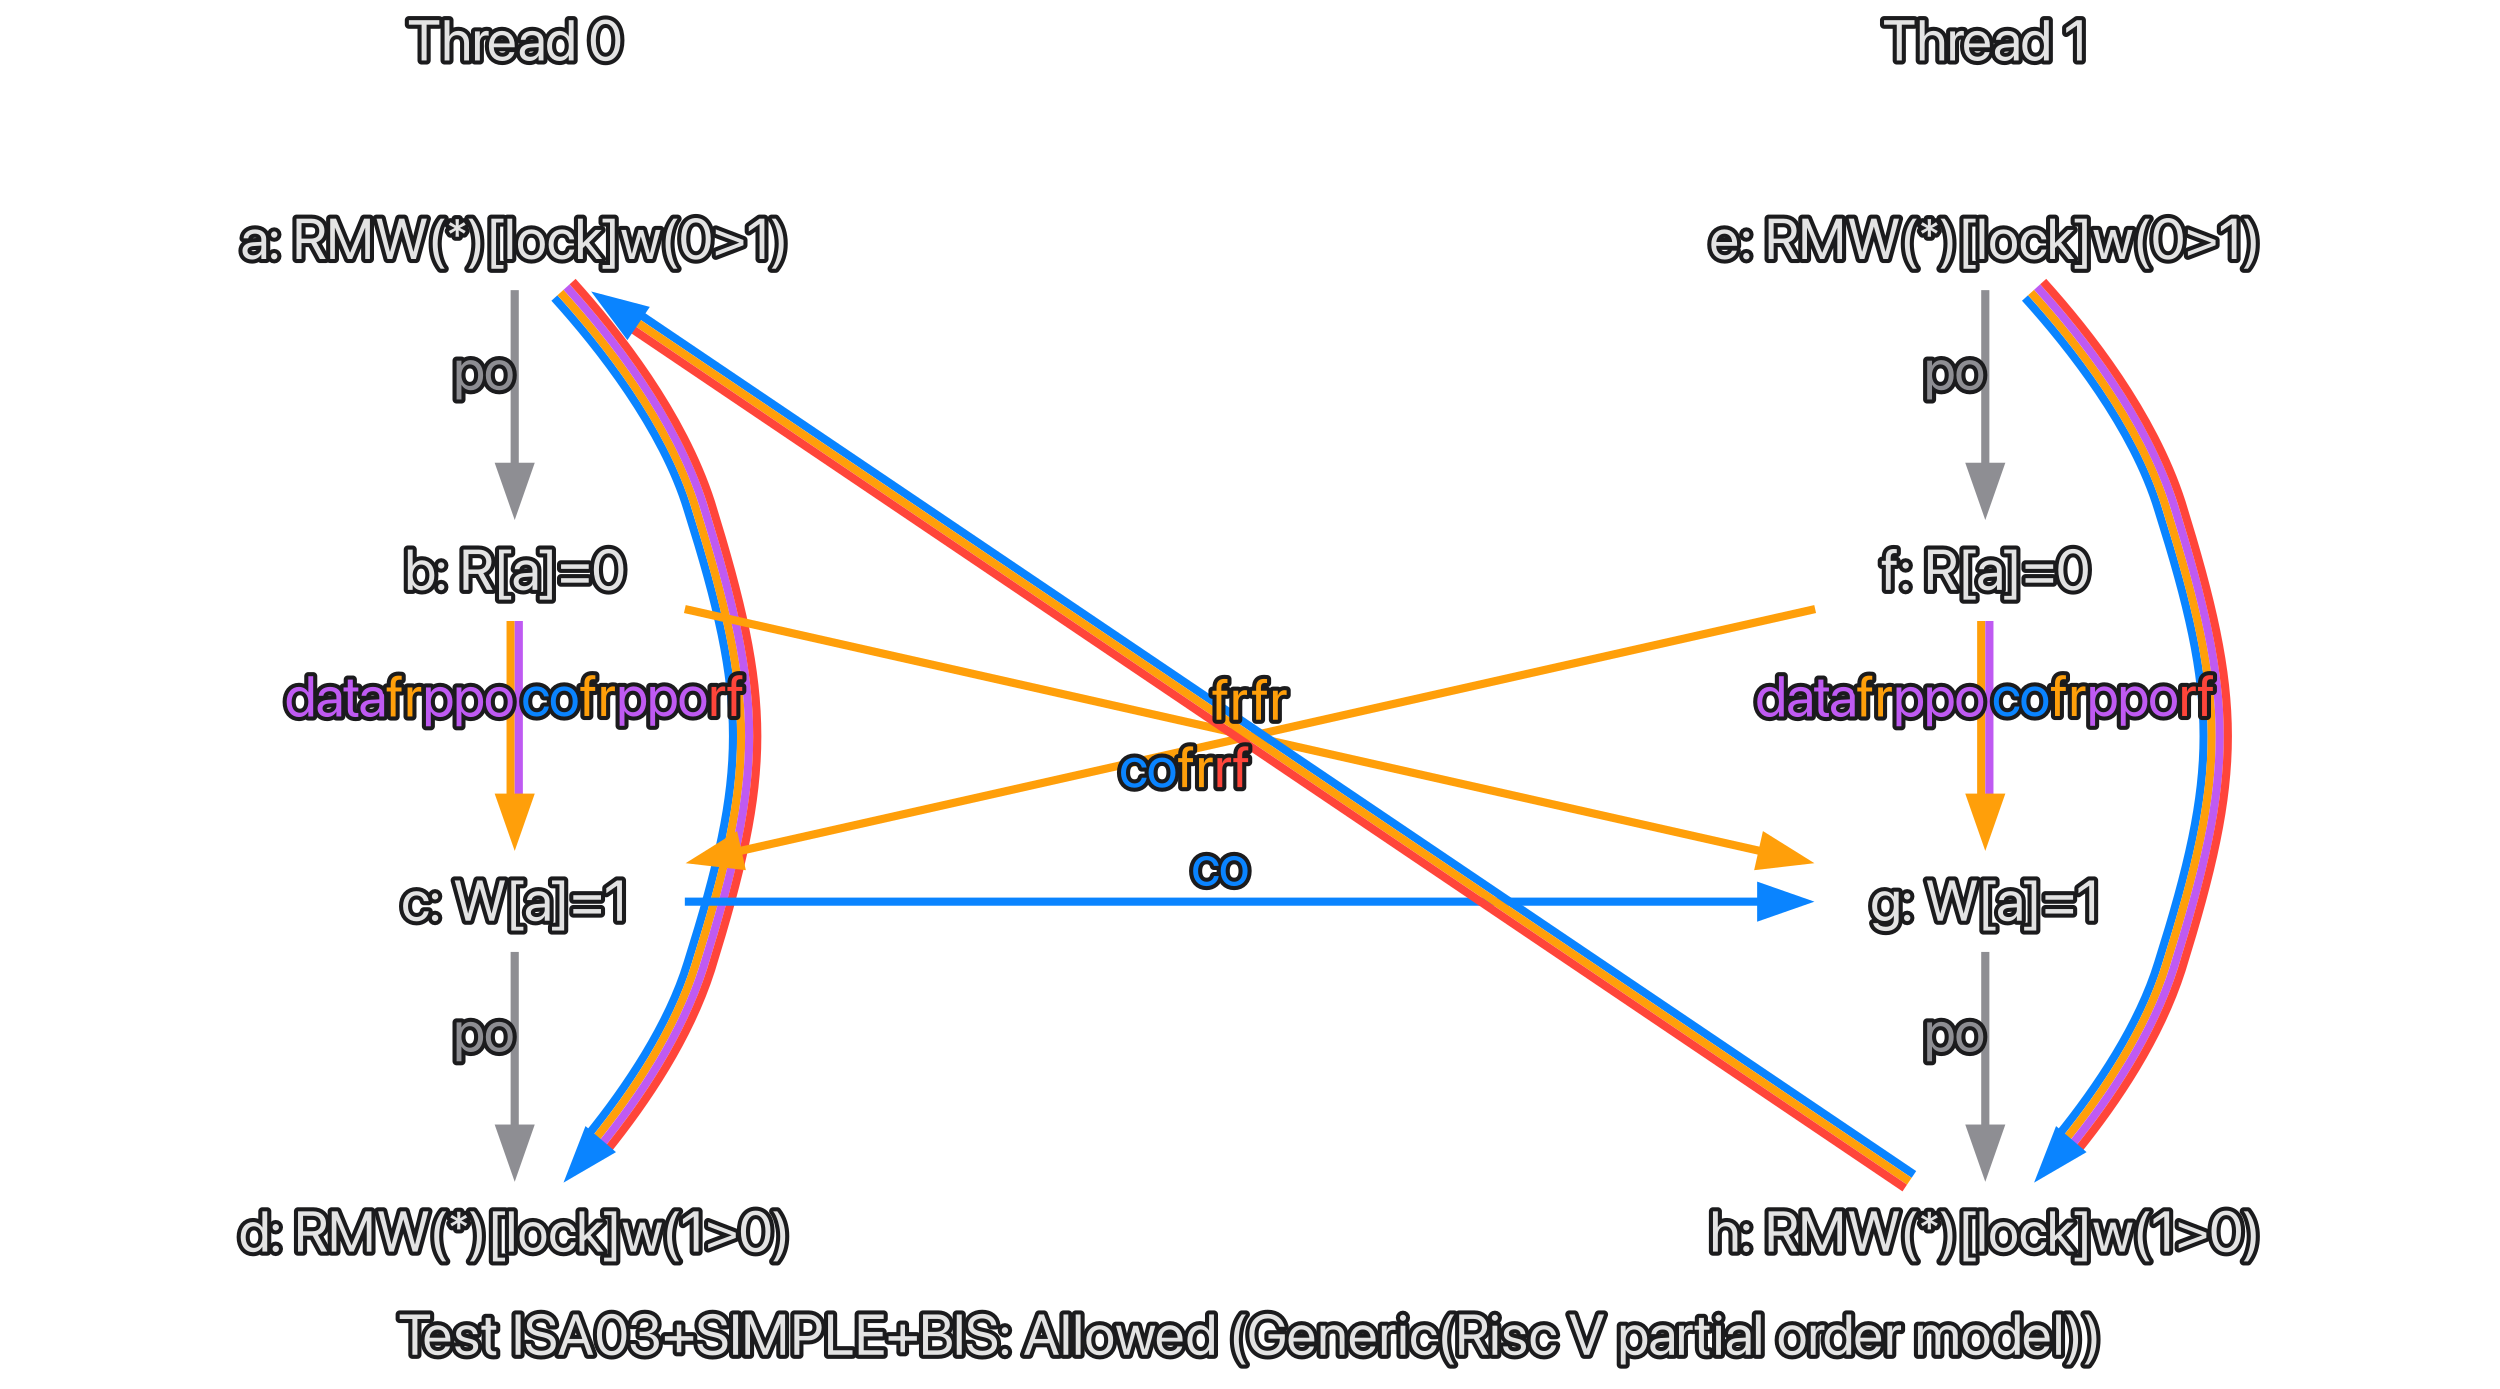 <?xml version="1.0" encoding="UTF-8"?>
<svg xmlns="http://www.w3.org/2000/svg" xmlns:xlink="http://www.w3.org/1999/xlink" width="612" height="340" viewBox="0 0 612 340">
<defs>
<g>
<g id="glyph-0-0">
<path d="M 3.453 0 L 4.684 0 L 4.684 -8.758 L 7.793 -8.758 L 7.793 -9.863 L 0.344 -9.863 L 0.344 -8.758 L 3.453 -8.758 Z M 3.453 0 " />
</g>
<g id="glyph-0-1">
<path d="M 3.699 0.137 C 5.25 0.137 6.414 -0.793 6.645 -1.969 L 6.66 -2.039 L 5.488 -2.039 L 5.469 -1.977 C 5.266 -1.367 4.629 -0.918 3.727 -0.918 C 2.461 -0.918 1.656 -1.77 1.629 -3.234 L 6.746 -3.234 L 6.746 -3.672 C 6.746 -5.805 5.566 -7.246 3.625 -7.246 C 1.684 -7.246 0.426 -5.734 0.426 -3.535 L 0.426 -3.527 C 0.426 -1.293 1.656 0.137 3.699 0.137 Z M 3.617 -6.195 C 4.656 -6.195 5.422 -5.543 5.539 -4.164 L 1.648 -4.164 C 1.777 -5.488 2.586 -6.195 3.617 -6.195 Z M 3.617 -6.195 " />
</g>
<g id="glyph-0-2">
<path d="M 3.297 0.137 C 4.883 0.137 6.059 -0.738 6.059 -1.984 L 6.059 -1.988 C 6.059 -3 5.539 -3.57 4.102 -3.918 L 2.973 -4.191 C 2.188 -4.383 1.867 -4.719 1.867 -5.203 L 1.867 -5.211 C 1.867 -5.84 2.398 -6.254 3.262 -6.254 C 4.145 -6.254 4.668 -5.797 4.766 -5.105 L 4.773 -5.059 L 5.906 -5.059 L 5.898 -5.148 C 5.812 -6.336 4.82 -7.246 3.262 -7.246 C 1.723 -7.246 0.648 -6.379 0.648 -5.156 L 0.648 -5.148 C 0.648 -4.121 1.301 -3.5 2.641 -3.18 L 3.766 -2.906 C 4.574 -2.707 4.84 -2.422 4.84 -1.906 L 4.84 -1.902 C 4.84 -1.258 4.266 -0.855 3.301 -0.855 C 2.332 -0.855 1.805 -1.273 1.66 -1.984 L 1.648 -2.051 L 0.457 -2.051 L 0.465 -1.988 C 0.609 -0.719 1.621 0.137 3.297 0.137 Z M 3.297 0.137 " />
</g>
<g id="glyph-0-3">
<path d="M 3.082 0.137 C 3.316 0.137 3.57 0.109 3.719 0.09 L 3.719 -0.875 C 3.617 -0.867 3.48 -0.848 3.336 -0.848 C 2.699 -0.848 2.367 -1.059 2.367 -1.82 L 2.367 -6.125 L 3.719 -6.125 L 3.719 -7.109 L 2.367 -7.109 L 2.367 -9.031 L 1.137 -9.031 L 1.137 -7.109 L 0.098 -7.109 L 0.098 -6.125 L 1.137 -6.125 L 1.137 -1.812 C 1.137 -0.453 1.777 0.137 3.082 0.137 Z M 3.082 0.137 " />
</g>
<g id="glyph-0-4">
<rect x="0" y="0" width="0" height="0" mask="url(#mask-0)" />
</g>
<g id="glyph-0-5">
<path d="M 0.957 0 L 2.188 0 L 2.188 -9.863 L 0.957 -9.863 Z M 0.957 0 " />
</g>
<g id="glyph-0-6">
<path d="M 4.184 0.164 C 6.441 0.164 7.828 -0.945 7.828 -2.695 L 7.828 -2.699 C 7.828 -4.203 6.98 -5.023 4.957 -5.469 L 3.863 -5.707 C 2.578 -5.988 1.984 -6.496 1.984 -7.301 L 1.984 -7.309 C 1.984 -8.258 2.844 -8.887 4.164 -8.895 C 5.414 -8.895 6.254 -8.301 6.406 -7.293 L 6.418 -7.199 L 7.648 -7.199 L 7.645 -7.301 C 7.535 -8.914 6.125 -10.027 4.199 -10.027 C 2.168 -10.027 0.73 -8.895 0.727 -7.273 L 0.727 -7.266 C 0.727 -5.824 1.629 -4.957 3.555 -4.531 L 4.648 -4.293 C 6.004 -3.992 6.57 -3.508 6.57 -2.641 L 6.57 -2.633 C 6.57 -1.613 5.676 -0.973 4.254 -0.973 C 2.824 -0.973 1.867 -1.578 1.723 -2.57 L 1.711 -2.668 L 0.48 -2.668 L 0.484 -2.57 C 0.609 -0.883 2.051 0.164 4.184 0.164 Z M 4.184 0.164 " />
</g>
<g id="glyph-0-7">
<path d="M 0.172 0 L 1.465 0 L 2.461 -2.824 L 6.434 -2.824 L 7.43 0 L 8.723 0 L 5.059 -9.863 L 3.844 -9.863 Z M 4.438 -8.387 L 4.465 -8.387 L 6.062 -3.871 L 2.836 -3.871 Z M 4.438 -8.387 " />
</g>
<g id="glyph-0-8">
<path d="M 4.238 0.164 C 6.508 0.164 7.867 -1.797 7.867 -4.93 L 7.867 -4.941 C 7.867 -8.074 6.508 -10.027 4.238 -10.027 C 1.969 -10.027 0.621 -8.074 0.621 -4.941 L 0.621 -4.93 C 0.621 -1.797 1.969 0.164 4.238 0.164 Z M 4.238 -0.91 C 2.734 -0.91 1.859 -2.453 1.859 -4.93 L 1.859 -4.941 C 1.859 -7.418 2.734 -8.949 4.238 -8.949 C 5.742 -8.949 6.633 -7.418 6.633 -4.941 L 6.633 -4.93 C 6.633 -2.453 5.742 -0.91 4.238 -0.91 Z M 4.238 -0.91 " />
</g>
<g id="glyph-0-9">
<path d="M 4.121 0.164 C 6.098 0.164 7.547 -1.055 7.547 -2.699 L 7.547 -2.715 C 7.547 -4.117 6.57 -5.012 5.133 -5.133 L 5.133 -5.16 C 6.363 -5.422 7.227 -6.254 7.227 -7.473 L 7.227 -7.484 C 7.227 -8.984 5.988 -10.027 4.109 -10.027 C 2.262 -10.027 0.992 -8.957 0.836 -7.348 L 0.828 -7.281 L 2.012 -7.281 L 2.016 -7.348 C 2.121 -8.348 2.945 -8.961 4.109 -8.961 C 5.312 -8.961 5.988 -8.367 5.988 -7.336 L 5.988 -7.32 C 5.988 -6.336 5.168 -5.613 3.992 -5.613 L 2.809 -5.613 L 2.809 -4.574 L 4.047 -4.574 C 5.43 -4.574 6.297 -3.898 6.297 -2.688 L 6.297 -2.672 C 6.297 -1.629 5.414 -0.902 4.121 -0.902 C 2.809 -0.902 1.922 -1.574 1.82 -2.543 L 1.812 -2.613 L 0.629 -2.613 L 0.637 -2.531 C 0.766 -0.973 2.086 0.164 4.121 0.164 Z M 4.121 0.164 " />
</g>
<g id="glyph-0-10">
<path d="M 0.766 -3.445 L 3.68 -3.445 L 3.68 -0.617 L 4.785 -0.617 L 4.785 -3.445 L 7.703 -3.445 L 7.703 -4.555 L 4.785 -4.555 L 4.785 -7.383 L 3.68 -7.383 L 3.68 -4.555 L 0.766 -4.555 Z M 0.766 -3.445 " />
</g>
<g id="glyph-0-11">
<path d="M 0.957 0 L 2.105 0 L 2.105 -7.621 L 2.148 -7.621 L 5.297 0 L 6.336 0 L 9.488 -7.621 L 9.531 -7.621 L 9.531 0 L 10.68 0 L 10.68 -9.863 L 9.258 -9.863 L 5.84 -1.551 L 5.797 -1.551 L 2.379 -9.863 L 0.957 -9.863 Z M 0.957 0 " />
</g>
<g id="glyph-0-12">
<path d="M 0.957 0 L 2.188 0 L 2.188 -3.52 L 4.473 -3.52 C 6.324 -3.52 7.637 -4.828 7.637 -6.699 L 7.637 -6.715 C 7.637 -8.586 6.324 -9.863 4.473 -9.863 L 0.957 -9.863 Z M 4.156 -8.77 C 5.566 -8.77 6.379 -8 6.379 -6.699 L 6.379 -6.688 C 6.379 -5.387 5.566 -4.613 4.156 -4.613 L 2.188 -4.613 L 2.188 -8.77 Z M 4.156 -8.77 " />
</g>
<g id="glyph-0-13">
<path d="M 0.957 0 L 6.945 0 L 6.945 -1.109 L 2.188 -1.109 L 2.188 -9.863 L 0.957 -9.863 Z M 0.957 0 " />
</g>
<g id="glyph-0-14">
<path d="M 0.957 0 L 7.07 0 L 7.07 -1.109 L 2.188 -1.109 L 2.188 -4.5 L 6.816 -4.5 L 6.816 -5.594 L 2.188 -5.594 L 2.188 -8.758 L 7.07 -8.758 L 7.07 -9.863 L 0.957 -9.863 Z M 0.957 0 " />
</g>
<g id="glyph-0-15">
<path d="M 0.957 0 L 4.684 0 C 6.781 0 8.027 -1.031 8.027 -2.77 L 8.027 -2.781 C 8.027 -4.09 7.164 -5.047 5.742 -5.211 L 5.742 -5.238 C 6.762 -5.379 7.527 -6.371 7.527 -7.391 L 7.527 -7.402 C 7.527 -8.879 6.387 -9.863 4.695 -9.863 L 0.957 -9.863 Z M 4.418 -8.777 C 5.605 -8.777 6.281 -8.246 6.281 -7.273 L 6.281 -7.262 C 6.281 -6.195 5.488 -5.613 4.035 -5.613 L 2.188 -5.613 L 2.188 -8.777 Z M 4.383 -4.555 C 5.953 -4.555 6.762 -3.973 6.762 -2.832 L 6.762 -2.816 C 6.762 -1.684 5.977 -1.086 4.5 -1.086 L 2.188 -1.086 L 2.188 -4.555 Z M 4.383 -4.555 " />
</g>
<g id="glyph-0-16">
<path d="M 1.504 -5.195 C 1.941 -5.195 2.285 -5.539 2.285 -5.977 C 2.285 -6.414 1.941 -6.754 1.504 -6.754 C 1.066 -6.754 0.727 -6.414 0.727 -5.977 C 0.727 -5.539 1.066 -5.195 1.504 -5.195 Z M 1.504 0.098 C 1.941 0.098 2.285 -0.246 2.285 -0.684 C 2.285 -1.121 1.941 -1.465 1.504 -1.465 C 1.066 -1.465 0.727 -1.121 0.727 -0.684 C 0.727 -0.246 1.066 0.098 1.504 0.098 Z M 1.504 0.098 " />
</g>
<g id="glyph-0-17">
<path d="M 0.836 0 L 2.023 0 L 2.023 -9.863 L 0.836 -9.863 Z M 0.836 0 " />
</g>
<g id="glyph-0-18">
<path d="M 3.719 0.137 C 5.68 0.137 7.008 -1.285 7.008 -3.555 L 7.008 -3.57 C 7.008 -5.84 5.676 -7.246 3.711 -7.246 C 1.75 -7.246 0.426 -5.832 0.426 -3.57 L 0.426 -3.555 C 0.426 -1.293 1.742 0.137 3.719 0.137 Z M 3.727 -0.918 C 2.469 -0.918 1.641 -1.879 1.641 -3.555 L 1.641 -3.57 C 1.641 -5.23 2.477 -6.195 3.711 -6.195 C 4.969 -6.195 5.789 -5.238 5.789 -3.57 L 5.789 -3.555 C 5.789 -1.887 4.977 -0.918 3.727 -0.918 Z M 3.727 -0.918 " />
</g>
<g id="glyph-0-19">
<path d="M 2.18 0 L 3.391 0 L 4.992 -5.504 L 5.02 -5.504 L 6.625 0 L 7.836 0 L 9.816 -7.109 L 8.641 -7.109 L 7.219 -1.328 L 7.191 -1.328 L 5.578 -7.109 L 4.43 -7.109 L 2.824 -1.328 L 2.797 -1.328 L 1.375 -7.109 L 0.191 -7.109 Z M 2.18 0 " />
</g>
<g id="glyph-0-20">
<path d="M 3.445 0.137 C 4.465 0.137 5.258 -0.375 5.703 -1.203 L 5.73 -1.203 L 5.73 0 L 6.918 0 L 6.918 -9.863 L 5.73 -9.863 L 5.73 -5.922 L 5.703 -5.922 C 5.258 -6.742 4.43 -7.246 3.426 -7.246 C 1.641 -7.246 0.426 -5.805 0.426 -3.562 L 0.426 -3.555 C 0.426 -1.312 1.629 0.137 3.445 0.137 Z M 3.68 -0.918 C 2.422 -0.918 1.641 -1.922 1.641 -3.555 L 1.641 -3.562 C 1.641 -5.184 2.422 -6.195 3.68 -6.195 C 4.875 -6.195 5.734 -5.148 5.734 -3.562 L 5.734 -3.555 C 5.734 -1.961 4.883 -0.918 3.68 -0.918 Z M 3.68 -0.918 " />
</g>
<g id="glyph-0-21">
<path d="M 3.242 2.395 L 4.238 2.395 C 3.254 1.25 2.508 -1.457 2.508 -3.738 C 2.508 -6.023 3.254 -8.723 4.238 -9.863 L 3.242 -9.863 C 1.906 -8.168 1.301 -6.172 1.301 -3.738 C 1.301 -1.305 1.906 0.703 3.242 2.395 Z M 3.242 2.395 " />
</g>
<g id="glyph-0-22">
<path d="M 5.094 0.164 C 7.727 0.164 9.277 -1.414 9.277 -4.082 L 9.277 -5.02 L 5.266 -5.02 L 5.266 -3.938 L 8.047 -3.938 L 8.047 -3.762 C 8.047 -2.105 6.844 -0.973 5.094 -0.973 C 3.082 -0.973 1.832 -2.504 1.832 -4.984 L 1.832 -4.992 C 1.832 -7.426 3.062 -8.895 5.094 -8.895 C 6.48 -8.895 7.438 -8.176 7.895 -6.926 L 7.922 -6.852 L 9.215 -6.852 L 9.18 -6.98 C 8.723 -8.723 7.363 -10.027 5.094 -10.027 C 2.34 -10.027 0.574 -8.074 0.574 -4.992 L 0.574 -4.984 C 0.574 -1.84 2.34 0.164 5.094 0.164 Z M 5.094 0.164 " />
</g>
<g id="glyph-0-23">
<path d="M 0.773 0 L 1.961 0 L 1.961 -4.184 C 1.961 -5.395 2.695 -6.195 3.816 -6.195 C 4.91 -6.195 5.449 -5.559 5.449 -4.402 L 5.449 0 L 6.637 0 L 6.637 -4.613 C 6.637 -6.234 5.734 -7.246 4.176 -7.246 C 3.098 -7.246 2.371 -6.762 1.988 -6.098 L 1.961 -6.098 L 1.961 -7.109 L 0.773 -7.109 Z M 0.773 0 " />
</g>
<g id="glyph-0-24">
<path d="M 0.773 0 L 1.961 0 L 1.961 -4.391 C 1.961 -5.469 2.562 -6.113 3.488 -6.113 C 3.773 -6.113 4.027 -6.078 4.121 -6.043 L 4.121 -7.199 C 4.027 -7.211 3.848 -7.246 3.645 -7.246 C 2.844 -7.246 2.23 -6.727 1.988 -5.906 L 1.961 -5.906 L 1.961 -7.109 L 0.773 -7.109 Z M 0.773 0 " />
</g>
<g id="glyph-0-25">
<path d="M 1.441 -8.312 C 1.859 -8.312 2.188 -8.648 2.188 -9.059 C 2.188 -9.477 1.859 -9.805 1.441 -9.805 C 1.031 -9.805 0.699 -9.477 0.699 -9.059 C 0.699 -8.648 1.031 -8.312 1.441 -8.312 Z M 0.848 0 L 2.039 0 L 2.039 -7.109 L 0.848 -7.109 Z M 0.848 0 " />
</g>
<g id="glyph-0-26">
<path d="M 3.719 0.137 C 5.324 0.137 6.496 -0.91 6.688 -2.262 L 6.691 -2.312 L 5.523 -2.312 L 5.512 -2.258 C 5.312 -1.465 4.691 -0.918 3.719 -0.918 C 2.488 -0.918 1.641 -1.895 1.641 -3.547 L 1.641 -3.555 C 1.641 -5.168 2.469 -6.195 3.707 -6.195 C 4.75 -6.195 5.324 -5.566 5.504 -4.855 L 5.516 -4.801 L 6.68 -4.801 L 6.672 -4.855 C 6.523 -6.07 5.477 -7.246 3.707 -7.246 C 1.73 -7.246 0.426 -5.812 0.426 -3.57 L 0.426 -3.562 C 0.426 -1.301 1.703 0.137 3.719 0.137 Z M 3.719 0.137 " />
</g>
<g id="glyph-0-27">
<path d="M 0.957 0 L 2.188 0 L 2.188 -3.902 L 4.547 -3.902 L 6.66 0 L 8.102 0 L 5.816 -4.094 C 7.047 -4.484 7.801 -5.543 7.801 -6.91 L 7.801 -6.926 C 7.801 -8.703 6.555 -9.863 4.656 -9.863 L 0.957 -9.863 Z M 2.188 -4.992 L 2.188 -8.77 L 4.492 -8.77 C 5.758 -8.77 6.527 -8.074 6.527 -6.898 L 6.527 -6.883 C 6.527 -5.676 5.812 -4.992 4.547 -4.992 Z M 2.188 -4.992 " />
</g>
<g id="glyph-0-28">
<path d="M 3.809 0 L 5.023 0 L 8.66 -9.863 L 7.371 -9.863 L 4.43 -1.477 L 4.402 -1.477 L 1.465 -9.863 L 0.172 -9.863 Z M 3.809 0 " />
</g>
<g id="glyph-0-29">
<path d="M 0.773 2.395 L 1.961 2.395 L 1.961 -1.191 L 1.988 -1.191 C 2.434 -0.371 3.262 0.137 4.266 0.137 C 6.051 0.137 7.266 -1.305 7.266 -3.547 L 7.266 -3.555 C 7.266 -5.797 6.062 -7.246 4.246 -7.246 C 3.227 -7.246 2.434 -6.734 1.988 -5.906 L 1.961 -5.906 L 1.961 -7.109 L 0.773 -7.109 Z M 4.012 -0.918 C 2.816 -0.918 1.957 -1.961 1.957 -3.547 L 1.957 -3.555 C 1.957 -5.148 2.809 -6.195 4.012 -6.195 C 5.27 -6.195 6.051 -5.188 6.051 -3.555 L 6.051 -3.547 C 6.051 -1.93 5.27 -0.918 4.012 -0.918 Z M 4.012 -0.918 " />
</g>
<g id="glyph-0-30">
<path d="M 2.852 0.137 C 3.801 0.137 4.656 -0.375 5.074 -1.156 L 5.102 -1.156 L 5.102 0 L 6.289 0 L 6.289 -4.914 C 6.289 -6.336 5.238 -7.246 3.555 -7.246 C 1.879 -7.246 0.863 -6.305 0.758 -5.133 L 0.754 -5.059 L 1.902 -5.059 L 1.914 -5.121 C 2.051 -5.758 2.625 -6.195 3.543 -6.195 C 4.531 -6.195 5.102 -5.668 5.102 -4.801 L 5.102 -4.203 L 3.062 -4.09 C 1.43 -3.992 0.484 -3.234 0.484 -2.023 L 0.484 -2.012 C 0.484 -0.719 1.438 0.137 2.852 0.137 Z M 1.703 -2.012 L 1.703 -2.023 C 1.703 -2.688 2.25 -3.109 3.199 -3.164 L 5.102 -3.281 L 5.102 -2.699 C 5.102 -1.668 4.238 -0.895 3.117 -0.895 C 2.262 -0.895 1.703 -1.328 1.703 -2.012 Z M 1.703 -2.012 " />
</g>
<g id="glyph-0-31">
<path d="M 0.773 0 L 1.961 0 L 1.961 -4.457 C 1.961 -5.449 2.645 -6.195 3.59 -6.195 C 4.473 -6.195 5.047 -5.625 5.047 -4.766 L 5.047 0 L 6.234 0 L 6.234 -4.52 C 6.234 -5.488 6.898 -6.195 7.84 -6.195 C 8.777 -6.195 9.316 -5.613 9.316 -4.637 L 9.316 0 L 10.508 0 L 10.508 -4.91 C 10.508 -6.324 9.598 -7.246 8.191 -7.246 C 7.191 -7.246 6.359 -6.734 5.961 -5.879 L 5.934 -5.879 C 5.625 -6.746 4.91 -7.246 3.938 -7.246 C 3.023 -7.246 2.312 -6.773 1.988 -6.07 L 1.961 -6.07 L 1.961 -7.109 L 0.773 -7.109 Z M 0.773 0 " />
</g>
<g id="glyph-0-32">
<path d="M 1.273 2.395 C 2.605 0.703 3.215 -1.305 3.215 -3.738 C 3.215 -6.172 2.605 -8.168 1.273 -9.863 L 0.273 -9.863 C 1.258 -8.723 2.004 -6.023 2.004 -3.738 C 2.004 -1.457 1.258 1.25 0.273 2.395 Z M 1.273 2.395 " />
</g>
<g id="glyph-0-33">
<path d="M 0.836 0 L 2.023 0 L 2.023 -4.148 C 2.023 -5.359 2.754 -6.195 3.855 -6.195 C 4.965 -6.195 5.621 -5.434 5.621 -4.148 L 5.621 0 L 6.809 0 L 6.809 -4.355 C 6.809 -6.078 5.777 -7.246 4.266 -7.246 C 3.207 -7.246 2.434 -6.773 2.051 -5.977 L 2.023 -5.977 L 2.023 -9.863 L 0.836 -9.863 Z M 0.836 0 " />
</g>
<g id="glyph-0-34">
<path d="M 2.996 0 L 4.156 0 L 6.453 -7.902 L 6.48 -7.902 L 8.777 0 L 9.941 0 L 12.625 -9.863 L 11.34 -9.863 L 9.352 -1.766 L 9.324 -1.766 L 7.09 -9.863 L 5.844 -9.863 L 3.609 -1.766 L 3.582 -1.766 L 1.594 -9.863 L 0.309 -9.863 Z M 2.996 0 " />
</g>
<g id="glyph-0-35">
<path d="M 2.387 -5.449 L 3.219 -5.449 L 3.152 -7.035 L 4.449 -6.207 L 4.875 -6.852 L 3.438 -7.609 L 4.875 -8.359 L 4.449 -9.004 L 3.152 -8.176 L 3.219 -9.754 L 2.387 -9.754 L 2.453 -8.176 L 1.156 -9.004 L 0.73 -8.359 L 2.18 -7.602 L 0.73 -6.836 L 1.156 -6.195 L 2.453 -7.02 Z M 2.387 -5.449 " />
</g>
<g id="glyph-0-36">
<path d="M 1.41 2.395 L 4.375 2.395 L 4.375 1.469 L 2.559 1.469 L 2.559 -8.934 L 4.375 -8.934 L 4.375 -9.863 L 1.41 -9.863 Z M 1.41 2.395 " />
</g>
<g id="glyph-0-37">
<path d="M 0.867 0 L 2.059 0 L 2.059 -2.68 L 2.723 -3.316 L 5.359 0 L 6.742 0 L 3.562 -4.039 L 6.645 -7.109 L 5.203 -7.109 L 2.086 -3.973 L 2.059 -3.973 L 2.059 -9.863 L 0.867 -9.863 Z M 0.867 0 " />
</g>
<g id="glyph-0-38">
<path d="M 3.105 2.395 L 3.105 -9.863 L 0.137 -9.863 L 0.137 -8.934 L 1.957 -8.934 L 1.957 1.469 L 0.137 1.469 L 0.137 2.395 Z M 3.105 2.395 " />
</g>
<g id="glyph-0-39">
<path d="M 7.617 -4.641 L 0.848 -7.234 L 0.848 -6.152 L 6.625 -3.992 L 0.848 -1.824 L 0.848 -0.773 L 7.617 -3.363 Z M 7.617 -4.641 " />
</g>
<g id="glyph-0-40">
<path d="M 3.316 0 L 4.504 0 L 4.504 -9.863 L 3.301 -9.863 L 0.676 -7.977 L 0.676 -6.742 L 3.289 -8.559 L 3.316 -8.559 Z M 3.316 0 " />
</g>
<g id="glyph-0-41">
<path d="M 4.309 0.137 C 6.125 0.137 7.328 -1.312 7.328 -3.555 L 7.328 -3.562 C 7.328 -5.805 6.113 -7.246 4.328 -7.246 C 3.324 -7.246 2.496 -6.742 2.051 -5.922 L 2.023 -5.922 L 2.023 -9.863 L 0.836 -9.863 L 0.836 0 L 2.023 0 L 2.023 -1.203 L 2.051 -1.203 C 2.496 -0.375 3.289 0.137 4.309 0.137 Z M 4.074 -0.918 C 2.871 -0.918 2.016 -1.961 2.016 -3.555 L 2.016 -3.562 C 2.016 -5.148 2.879 -6.195 4.074 -6.195 C 5.332 -6.195 6.113 -5.184 6.113 -3.562 L 6.113 -3.555 C 6.113 -1.922 5.332 -0.918 4.074 -0.918 Z M 4.074 -0.918 " />
</g>
<g id="glyph-0-42">
<path d="M 0.848 -5.141 L 7.617 -5.141 L 7.617 -6.25 L 0.848 -6.25 Z M 0.848 -1.758 L 7.617 -1.758 L 7.617 -2.863 L 0.848 -2.863 Z M 0.848 -1.758 " />
</g>
<g id="glyph-0-43">
<path d="M 1.156 0 L 2.344 0 L 2.344 -6.125 L 3.793 -6.125 L 3.793 -7.109 L 2.332 -7.109 L 2.332 -7.977 C 2.332 -8.684 2.66 -9.016 3.316 -9.016 C 3.5 -9.016 3.684 -9.012 3.828 -8.988 L 3.828 -9.953 C 3.652 -9.98 3.371 -10 3.105 -10 C 1.793 -10 1.156 -9.352 1.156 -7.984 L 1.156 -7.109 L 0.164 -7.109 L 0.164 -6.125 L 1.156 -6.125 Z M 1.156 0 " />
</g>
<g id="glyph-0-44">
<path d="M 3.781 2.531 C 5.707 2.531 6.918 1.449 6.918 -0.199 L 6.918 -7.109 L 5.73 -7.109 L 5.73 -5.906 L 5.703 -5.906 C 5.266 -6.699 4.473 -7.246 3.465 -7.246 C 1.66 -7.246 0.426 -5.812 0.426 -3.602 L 0.426 -3.598 C 0.426 -1.375 1.648 0.07 3.438 0.07 C 4.457 0.07 5.277 -0.438 5.703 -1.223 L 5.73 -1.223 L 5.73 -0.316 C 5.73 0.785 5.02 1.477 3.766 1.477 C 2.797 1.477 2.121 1.164 1.895 0.648 L 1.867 0.59 L 0.672 0.59 L 0.684 0.648 C 0.918 1.703 2.023 2.531 3.781 2.531 Z M 3.699 -0.984 C 2.434 -0.984 1.641 -1.984 1.641 -3.598 L 1.641 -3.602 C 1.641 -5.184 2.434 -6.195 3.699 -6.195 C 4.902 -6.195 5.73 -5.168 5.73 -3.602 L 5.73 -3.598 C 5.73 -2.016 4.91 -0.984 3.699 -0.984 Z M 3.699 -0.984 " />
</g>
</g>
<image id="source-9" x="0" y="0" width="0" height="0" />
<mask id="mask-0">
<use xlink:href="#source-9" />
</mask>
</defs>
<path fill="none" stroke-width="2" stroke-linecap="butt" stroke-linejoin="miter" stroke="rgb(55.686%, 55.686%, 57.647%)" stroke-opacity="1" stroke-miterlimit="10" d="M 126 -268.573 C 126 -257.038 126 -239.436 126 -224.94 " transform="matrix(1, 0, 0, 1, 0, 339.6)" />
<path fill-rule="nonzero" fill="rgb(55.686%, 55.686%, 57.647%)" fill-opacity="1" stroke-width="2" stroke-linecap="butt" stroke-linejoin="miter" stroke="rgb(55.686%, 55.686%, 57.647%)" stroke-opacity="1" stroke-miterlimit="10" d="M 129.5 -225.319 L 126 -215.319 L 122.5 -225.319 Z M 129.5 -225.319 " transform="matrix(1, 0, 0, 1, 0, 339.6)" />
<path fill="none" stroke-width="2" stroke-linecap="butt" stroke-linejoin="miter" stroke="rgb(3.922%, 51.765%, 100%)" stroke-opacity="1" stroke-miterlimit="10" d="M 135.719 -266.651 C 146.652 -254.569 162.348 -234.612 168.336 -214.803 C 183.148 -167.916 183.148 -150.834 168.336 -103.944 C 163.738 -88.827 153.371 -73.401 143.973 -61.76 " transform="matrix(1, 0, 0, 1, 0, 339.6)" />
<path fill="none" stroke-width="2" stroke-linecap="butt" stroke-linejoin="miter" stroke="rgb(100%, 62.353%, 3.922%)" stroke-opacity="1" stroke-miterlimit="10" d="M 137.203 -267.991 C 148.223 -255.807 163.918 -235.846 170.246 -215.401 C 185.148 -167.916 185.148 -150.834 170.246 -103.35 C 165.398 -87.709 155.031 -72.284 145.531 -60.502 " transform="matrix(1, 0, 0, 1, 0, 339.6)" />
<path fill="none" stroke-width="2" stroke-linecap="butt" stroke-linejoin="miter" stroke="rgb(74.902%, 35.294%, 94.902%)" stroke-opacity="1" stroke-miterlimit="10" d="M 138.688 -269.334 C 149.797 -257.041 165.492 -237.08 172.156 -215.998 C 187.148 -167.916 187.148 -150.834 172.156 -102.752 C 167.059 -86.596 156.691 -71.17 147.09 -59.248 " transform="matrix(1, 0, 0, 1, 0, 339.6)" />
<path fill="none" stroke-width="2" stroke-linecap="butt" stroke-linejoin="miter" stroke="rgb(100%, 27.059%, 22.745%)" stroke-opacity="1" stroke-miterlimit="10" d="M 140.168 -270.674 C 151.367 -258.28 167.062 -238.319 174.062 -216.596 C 189.148 -167.916 189.148 -150.834 174.062 -102.155 C 168.719 -85.479 158.352 -70.053 148.645 -57.995 " transform="matrix(1, 0, 0, 1, 0, 339.6)" />
<path fill-rule="nonzero" fill="rgb(3.922%, 51.765%, 100%)" fill-opacity="1" stroke-width="2" stroke-linecap="butt" stroke-linejoin="miter" stroke="rgb(3.922%, 51.765%, 100%)" stroke-opacity="1" stroke-miterlimit="10" d="M 149.07 -57.717 L 139.91 -52.389 L 143.746 -62.264 Z M 149.07 -57.717 " transform="matrix(1, 0, 0, 1, 0, 339.6)" />
<path fill="none" stroke-width="2" stroke-linecap="butt" stroke-linejoin="miter" stroke="rgb(100%, 62.353%, 3.922%)" stroke-opacity="1" stroke-miterlimit="10" d="M 125 -187.573 C 125 -176.038 125 -158.436 125 -143.94 " transform="matrix(1, 0, 0, 1, 0, 339.6)" />
<path fill="none" stroke-width="2" stroke-linecap="butt" stroke-linejoin="miter" stroke="rgb(74.902%, 35.294%, 94.902%)" stroke-opacity="1" stroke-miterlimit="10" d="M 127 -187.573 C 127 -176.038 127 -158.436 127 -143.94 " transform="matrix(1, 0, 0, 1, 0, 339.6)" />
<path fill-rule="nonzero" fill="rgb(100%, 62.353%, 3.922%)" fill-opacity="1" stroke-width="2" stroke-linecap="butt" stroke-linejoin="miter" stroke="rgb(100%, 62.353%, 3.922%)" stroke-opacity="1" stroke-miterlimit="10" d="M 129.5 -144.319 L 126 -134.319 L 122.5 -144.319 Z M 129.5 -144.319 " transform="matrix(1, 0, 0, 1, 0, 339.6)" />
<path fill="none" stroke-width="2" stroke-linecap="butt" stroke-linejoin="miter" stroke="rgb(100%, 62.353%, 3.922%)" stroke-opacity="1" stroke-miterlimit="10" d="M 167.648 -190.502 C 232.949 -175.811 359.422 -147.354 431.754 -131.08 " transform="matrix(1, 0, 0, 1, 0, 339.6)" />
<path fill-rule="nonzero" fill="rgb(100%, 62.353%, 3.922%)" fill-opacity="1" stroke-width="2" stroke-linecap="butt" stroke-linejoin="miter" stroke="rgb(100%, 62.353%, 3.922%)" stroke-opacity="1" stroke-miterlimit="10" d="M 432.23 -134.561 L 441.219 -128.952 L 430.695 -127.733 Z M 432.23 -134.561 " transform="matrix(1, 0, 0, 1, 0, 339.6)" />
<path fill="none" stroke-width="2" stroke-linecap="butt" stroke-linejoin="miter" stroke="rgb(55.686%, 55.686%, 57.647%)" stroke-opacity="1" stroke-miterlimit="10" d="M 126 -106.573 C 126 -95.038 126 -77.436 126 -62.94 " transform="matrix(1, 0, 0, 1, 0, 339.6)" />
<path fill-rule="nonzero" fill="rgb(55.686%, 55.686%, 57.647%)" fill-opacity="1" stroke-width="2" stroke-linecap="butt" stroke-linejoin="miter" stroke="rgb(55.686%, 55.686%, 57.647%)" stroke-opacity="1" stroke-miterlimit="10" d="M 129.5 -63.319 L 126 -53.319 L 122.5 -63.319 Z M 129.5 -63.319 " transform="matrix(1, 0, 0, 1, 0, 339.6)" />
<path fill="none" stroke-width="2" stroke-linecap="butt" stroke-linejoin="miter" stroke="rgb(3.922%, 51.765%, 100%)" stroke-opacity="1" stroke-miterlimit="10" d="M 167.648 -118.873 C 232.812 -118.873 358.898 -118.873 431.305 -118.873 " transform="matrix(1, 0, 0, 1, 0, 339.6)" />
<path fill-rule="nonzero" fill="rgb(3.922%, 51.765%, 100%)" fill-opacity="1" stroke-width="2" stroke-linecap="butt" stroke-linejoin="miter" stroke="rgb(3.922%, 51.765%, 100%)" stroke-opacity="1" stroke-miterlimit="10" d="M 431.145 -122.373 L 441.145 -118.873 L 431.145 -115.373 Z M 431.145 -122.373 " transform="matrix(1, 0, 0, 1, 0, 339.6)" />
<path fill="none" stroke-width="2" stroke-linecap="butt" stroke-linejoin="miter" stroke="rgb(55.686%, 55.686%, 57.647%)" stroke-opacity="1" stroke-miterlimit="10" d="M 486 -268.573 C 486 -257.038 486 -239.436 486 -224.94 " transform="matrix(1, 0, 0, 1, 0, 339.6)" />
<path fill-rule="nonzero" fill="rgb(55.686%, 55.686%, 57.647%)" fill-opacity="1" stroke-width="2" stroke-linecap="butt" stroke-linejoin="miter" stroke="rgb(55.686%, 55.686%, 57.647%)" stroke-opacity="1" stroke-miterlimit="10" d="M 489.5 -225.319 L 486 -215.319 L 482.5 -225.319 Z M 489.5 -225.319 " transform="matrix(1, 0, 0, 1, 0, 339.6)" />
<path fill="none" stroke-width="2" stroke-linecap="butt" stroke-linejoin="miter" stroke="rgb(3.922%, 51.765%, 100%)" stroke-opacity="1" stroke-miterlimit="10" d="M 495.719 -266.651 C 506.652 -254.569 522.348 -234.612 528.336 -214.803 C 543.148 -167.916 543.148 -150.834 528.336 -103.944 C 523.738 -88.827 513.371 -73.401 503.973 -61.76 " transform="matrix(1, 0, 0, 1, 0, 339.6)" />
<path fill="none" stroke-width="2" stroke-linecap="butt" stroke-linejoin="miter" stroke="rgb(100%, 62.353%, 3.922%)" stroke-opacity="1" stroke-miterlimit="10" d="M 497.203 -267.991 C 508.223 -255.807 523.918 -235.846 530.246 -215.401 C 545.148 -167.916 545.148 -150.834 530.246 -103.35 C 525.398 -87.709 515.031 -72.284 505.531 -60.502 " transform="matrix(1, 0, 0, 1, 0, 339.6)" />
<path fill="none" stroke-width="2" stroke-linecap="butt" stroke-linejoin="miter" stroke="rgb(74.902%, 35.294%, 94.902%)" stroke-opacity="1" stroke-miterlimit="10" d="M 498.688 -269.334 C 509.797 -257.041 525.492 -237.08 532.156 -215.998 C 547.148 -167.916 547.148 -150.834 532.156 -102.752 C 527.059 -86.596 516.691 -71.17 507.09 -59.248 " transform="matrix(1, 0, 0, 1, 0, 339.6)" />
<path fill="none" stroke-width="2" stroke-linecap="butt" stroke-linejoin="miter" stroke="rgb(100%, 27.059%, 22.745%)" stroke-opacity="1" stroke-miterlimit="10" d="M 500.168 -270.674 C 511.367 -258.28 527.062 -238.319 534.062 -216.596 C 549.148 -167.916 549.148 -150.834 534.062 -102.155 C 528.719 -85.479 518.352 -70.053 508.645 -57.995 " transform="matrix(1, 0, 0, 1, 0, 339.6)" />
<path fill-rule="nonzero" fill="rgb(3.922%, 51.765%, 100%)" fill-opacity="1" stroke-width="2" stroke-linecap="butt" stroke-linejoin="miter" stroke="rgb(3.922%, 51.765%, 100%)" stroke-opacity="1" stroke-miterlimit="10" d="M 509.07 -57.717 L 499.91 -52.389 L 503.746 -62.264 Z M 509.07 -57.717 " transform="matrix(1, 0, 0, 1, 0, 339.6)" />
<path fill="none" stroke-width="2" stroke-linecap="butt" stroke-linejoin="miter" stroke="rgb(100%, 62.353%, 3.922%)" stroke-opacity="1" stroke-miterlimit="10" d="M 444.352 -190.502 C 379.051 -175.811 252.578 -147.354 180.246 -131.08 " transform="matrix(1, 0, 0, 1, 0, 339.6)" />
<path fill-rule="nonzero" fill="rgb(100%, 62.353%, 3.922%)" fill-opacity="1" stroke-width="2" stroke-linecap="butt" stroke-linejoin="miter" stroke="rgb(100%, 62.353%, 3.922%)" stroke-opacity="1" stroke-miterlimit="10" d="M 181.305 -127.733 L 170.781 -128.952 L 179.77 -134.561 Z M 181.305 -127.733 " transform="matrix(1, 0, 0, 1, 0, 339.6)" />
<path fill="none" stroke-width="2" stroke-linecap="butt" stroke-linejoin="miter" stroke="rgb(100%, 62.353%, 3.922%)" stroke-opacity="1" stroke-miterlimit="10" d="M 485 -187.573 C 485 -176.038 485 -158.436 485 -143.94 " transform="matrix(1, 0, 0, 1, 0, 339.6)" />
<path fill="none" stroke-width="2" stroke-linecap="butt" stroke-linejoin="miter" stroke="rgb(74.902%, 35.294%, 94.902%)" stroke-opacity="1" stroke-miterlimit="10" d="M 487 -187.573 C 487 -176.038 487 -158.436 487 -143.94 " transform="matrix(1, 0, 0, 1, 0, 339.6)" />
<path fill-rule="nonzero" fill="rgb(100%, 62.353%, 3.922%)" fill-opacity="1" stroke-width="2" stroke-linecap="butt" stroke-linejoin="miter" stroke="rgb(100%, 62.353%, 3.922%)" stroke-opacity="1" stroke-miterlimit="10" d="M 489.5 -144.319 L 486 -134.319 L 482.5 -144.319 Z M 489.5 -144.319 " transform="matrix(1, 0, 0, 1, 0, 339.6)" />
<path fill="none" stroke-width="2" stroke-linecap="butt" stroke-linejoin="miter" stroke="rgb(55.686%, 55.686%, 57.647%)" stroke-opacity="1" stroke-miterlimit="10" d="M 486 -106.573 C 486 -95.038 486 -77.436 486 -62.94 " transform="matrix(1, 0, 0, 1, 0, 339.6)" />
<path fill-rule="nonzero" fill="rgb(55.686%, 55.686%, 57.647%)" fill-opacity="1" stroke-width="2" stroke-linecap="butt" stroke-linejoin="miter" stroke="rgb(55.686%, 55.686%, 57.647%)" stroke-opacity="1" stroke-miterlimit="10" d="M 489.5 -63.319 L 486 -53.319 L 482.5 -63.319 Z M 489.5 -63.319 " transform="matrix(1, 0, 0, 1, 0, 339.6)" />
<path fill="none" stroke-width="2" stroke-linecap="butt" stroke-linejoin="miter" stroke="rgb(3.922%, 51.765%, 100%)" stroke-opacity="1" stroke-miterlimit="10" d="M 468.523 -52.084 C 409.754 -91.752 227.715 -214.627 156.297 -262.838 " transform="matrix(1, 0, 0, 1, 0, 339.6)" />
<path fill="none" stroke-width="2" stroke-linecap="butt" stroke-linejoin="miter" stroke="rgb(100%, 62.353%, 3.922%)" stroke-opacity="1" stroke-miterlimit="10" d="M 467.402 -50.428 C 408.637 -90.096 226.598 -212.971 155.18 -261.178 " transform="matrix(1, 0, 0, 1, 0, 339.6)" />
<path fill="none" stroke-width="2" stroke-linecap="butt" stroke-linejoin="miter" stroke="rgb(100%, 27.059%, 22.745%)" stroke-opacity="1" stroke-miterlimit="10" d="M 466.285 -48.772 C 407.516 -88.44 225.48 -211.315 154.059 -259.522 " transform="matrix(1, 0, 0, 1, 0, 339.6)" />
<path fill-rule="nonzero" fill="rgb(3.922%, 51.765%, 100%)" fill-opacity="1" stroke-width="2" stroke-linecap="butt" stroke-linejoin="miter" stroke="rgb(3.922%, 51.765%, 100%)" stroke-opacity="1" stroke-miterlimit="10" d="M 153.543 -258.061 L 147.211 -266.557 L 157.457 -263.866 Z M 153.543 -258.061 " transform="matrix(1, 0, 0, 1, 0, 339.6)" />
<g fill="none" fill-opacity="1" stroke="#1b1b1d" stroke-width="2" stroke-opacity="1" stroke-linejoin="round" stroke-linecap="round">
<use xlink:href="#glyph-0-0" x="97.5" y="331.648" stroke="#1b1b1d" stroke-width="2" stroke-opacity="1" fill="none" />
<use xlink:href="#glyph-0-1" x="103.5" y="331.648" stroke="#1b1b1d" stroke-width="2" stroke-opacity="1" fill="none" />
<use xlink:href="#glyph-0-2" x="111" y="331.648" stroke="#1b1b1d" stroke-width="2" stroke-opacity="1" fill="none" />
<use xlink:href="#glyph-0-3" x="117.75" y="331.648" stroke="#1b1b1d" stroke-width="2" stroke-opacity="1" fill="none" />
<use xlink:href="#glyph-0-4" x="122.25" y="331.648" stroke="#1b1b1d" stroke-width="2" stroke-opacity="1" fill="none" />
<use xlink:href="#glyph-0-5" x="125.25" y="331.648" stroke="#1b1b1d" stroke-width="2" stroke-opacity="1" fill="none" />
<use xlink:href="#glyph-0-6" x="128.25" y="331.648" stroke="#1b1b1d" stroke-width="2" stroke-opacity="1" fill="none" />
<use xlink:href="#glyph-0-7" x="136.5" y="331.648" stroke="#1b1b1d" stroke-width="2" stroke-opacity="1" fill="none" />
<use xlink:href="#glyph-0-8" x="145.5" y="331.648" stroke="#1b1b1d" stroke-width="2" stroke-opacity="1" fill="none" />
<use xlink:href="#glyph-0-9" x="153.75" y="331.648" stroke="#1b1b1d" stroke-width="2" stroke-opacity="1" fill="none" />
<use xlink:href="#glyph-0-10" x="162" y="331.648" stroke="#1b1b1d" stroke-width="2" stroke-opacity="1" fill="none" />
<use xlink:href="#glyph-0-6" x="170.25" y="331.648" stroke="#1b1b1d" stroke-width="2" stroke-opacity="1" fill="none" />
<use xlink:href="#glyph-0-5" x="178.5" y="331.648" stroke="#1b1b1d" stroke-width="2" stroke-opacity="1" fill="none" />
<use xlink:href="#glyph-0-11" x="181.5" y="331.648" stroke="#1b1b1d" stroke-width="2" stroke-opacity="1" fill="none" />
<use xlink:href="#glyph-0-12" x="193.5" y="331.648" stroke="#1b1b1d" stroke-width="2" stroke-opacity="1" fill="none" />
<use xlink:href="#glyph-0-13" x="201.75" y="331.648" stroke="#1b1b1d" stroke-width="2" stroke-opacity="1" fill="none" />
<use xlink:href="#glyph-0-14" x="209.25" y="331.648" stroke="#1b1b1d" stroke-width="2" stroke-opacity="1" fill="none" />
<use xlink:href="#glyph-0-10" x="216.75" y="331.648" stroke="#1b1b1d" stroke-width="2" stroke-opacity="1" fill="none" />
<use xlink:href="#glyph-0-15" x="225" y="331.648" stroke="#1b1b1d" stroke-width="2" stroke-opacity="1" fill="none" />
<use xlink:href="#glyph-0-5" x="233.25" y="331.648" stroke="#1b1b1d" stroke-width="2" stroke-opacity="1" fill="none" />
<use xlink:href="#glyph-0-6" x="236.25" y="331.648" stroke="#1b1b1d" stroke-width="2" stroke-opacity="1" fill="none" />
<use xlink:href="#glyph-0-16" x="244.5" y="331.648" stroke="#1b1b1d" stroke-width="2" stroke-opacity="1" fill="none" />
<use xlink:href="#glyph-0-4" x="247.5" y="331.648" stroke="#1b1b1d" stroke-width="2" stroke-opacity="1" fill="none" />
<use xlink:href="#glyph-0-7" x="250.5" y="331.648" stroke="#1b1b1d" stroke-width="2" stroke-opacity="1" fill="none" />
<use xlink:href="#glyph-0-17" x="259.5" y="331.648" stroke="#1b1b1d" stroke-width="2" stroke-opacity="1" fill="none" />
<use xlink:href="#glyph-0-17" x="262.5" y="331.648" stroke="#1b1b1d" stroke-width="2" stroke-opacity="1" fill="none" />
<use xlink:href="#glyph-0-18" x="265.5" y="331.648" stroke="#1b1b1d" stroke-width="2" stroke-opacity="1" fill="none" />
<use xlink:href="#glyph-0-19" x="273" y="331.648" stroke="#1b1b1d" stroke-width="2" stroke-opacity="1" fill="none" />
<use xlink:href="#glyph-0-1" x="282.75" y="331.648" stroke="#1b1b1d" stroke-width="2" stroke-opacity="1" fill="none" />
<use xlink:href="#glyph-0-20" x="290.25" y="331.648" stroke="#1b1b1d" stroke-width="2" stroke-opacity="1" fill="none" />
<use xlink:href="#glyph-0-4" x="297.75" y="331.648" stroke="#1b1b1d" stroke-width="2" stroke-opacity="1" fill="none" />
<use xlink:href="#glyph-0-21" x="300.75" y="331.648" stroke="#1b1b1d" stroke-width="2" stroke-opacity="1" fill="none" />
<use xlink:href="#glyph-0-22" x="305.25" y="331.648" stroke="#1b1b1d" stroke-width="2" stroke-opacity="1" fill="none" />
<use xlink:href="#glyph-0-1" x="315" y="331.648" stroke="#1b1b1d" stroke-width="2" stroke-opacity="1" fill="none" />
<use xlink:href="#glyph-0-23" x="322.5" y="331.648" stroke="#1b1b1d" stroke-width="2" stroke-opacity="1" fill="none" />
<use xlink:href="#glyph-0-1" x="330" y="331.648" stroke="#1b1b1d" stroke-width="2" stroke-opacity="1" fill="none" />
<use xlink:href="#glyph-0-24" x="337.5" y="331.648" stroke="#1b1b1d" stroke-width="2" stroke-opacity="1" fill="none" />
<use xlink:href="#glyph-0-25" x="342" y="331.648" stroke="#1b1b1d" stroke-width="2" stroke-opacity="1" fill="none" />
<use xlink:href="#glyph-0-26" x="345" y="331.648" stroke="#1b1b1d" stroke-width="2" stroke-opacity="1" fill="none" />
<use xlink:href="#glyph-0-21" x="351.75" y="331.648" stroke="#1b1b1d" stroke-width="2" stroke-opacity="1" fill="none" />
<use xlink:href="#glyph-0-27" x="356.25" y="331.648" stroke="#1b1b1d" stroke-width="2" stroke-opacity="1" fill="none" />
<use xlink:href="#glyph-0-25" x="364.5" y="331.648" stroke="#1b1b1d" stroke-width="2" stroke-opacity="1" fill="none" />
<use xlink:href="#glyph-0-2" x="367.5" y="331.648" stroke="#1b1b1d" stroke-width="2" stroke-opacity="1" fill="none" />
<use xlink:href="#glyph-0-26" x="374.25" y="331.648" stroke="#1b1b1d" stroke-width="2" stroke-opacity="1" fill="none" />
<use xlink:href="#glyph-0-4" x="381" y="331.648" stroke="#1b1b1d" stroke-width="2" stroke-opacity="1" fill="none" />
<use xlink:href="#glyph-0-28" x="384" y="331.648" stroke="#1b1b1d" stroke-width="2" stroke-opacity="1" fill="none" />
<use xlink:href="#glyph-0-4" x="393" y="331.648" stroke="#1b1b1d" stroke-width="2" stroke-opacity="1" fill="none" />
<use xlink:href="#glyph-0-29" x="396" y="331.648" stroke="#1b1b1d" stroke-width="2" stroke-opacity="1" fill="none" />
<use xlink:href="#glyph-0-30" x="403.5" y="331.648" stroke="#1b1b1d" stroke-width="2" stroke-opacity="1" fill="none" />
<use xlink:href="#glyph-0-24" x="410.25" y="331.648" stroke="#1b1b1d" stroke-width="2" stroke-opacity="1" fill="none" />
<use xlink:href="#glyph-0-3" x="414.75" y="331.648" stroke="#1b1b1d" stroke-width="2" stroke-opacity="1" fill="none" />
<use xlink:href="#glyph-0-25" x="419.25" y="331.648" stroke="#1b1b1d" stroke-width="2" stroke-opacity="1" fill="none" />
<use xlink:href="#glyph-0-30" x="422.25" y="331.648" stroke="#1b1b1d" stroke-width="2" stroke-opacity="1" fill="none" />
<use xlink:href="#glyph-0-17" x="429" y="331.648" stroke="#1b1b1d" stroke-width="2" stroke-opacity="1" fill="none" />
<use xlink:href="#glyph-0-4" x="432" y="331.648" stroke="#1b1b1d" stroke-width="2" stroke-opacity="1" fill="none" />
<use xlink:href="#glyph-0-18" x="435" y="331.648" stroke="#1b1b1d" stroke-width="2" stroke-opacity="1" fill="none" />
<use xlink:href="#glyph-0-24" x="442.5" y="331.648" stroke="#1b1b1d" stroke-width="2" stroke-opacity="1" fill="none" />
<use xlink:href="#glyph-0-20" x="446.25" y="331.648" stroke="#1b1b1d" stroke-width="2" stroke-opacity="1" fill="none" />
<use xlink:href="#glyph-0-1" x="453.75" y="331.648" stroke="#1b1b1d" stroke-width="2" stroke-opacity="1" fill="none" />
<use xlink:href="#glyph-0-24" x="461.25" y="331.648" stroke="#1b1b1d" stroke-width="2" stroke-opacity="1" fill="none" />
<use xlink:href="#glyph-0-4" x="465.75" y="331.648" stroke="#1b1b1d" stroke-width="2" stroke-opacity="1" fill="none" />
<use xlink:href="#glyph-0-31" x="468.75" y="331.648" stroke="#1b1b1d" stroke-width="2" stroke-opacity="1" fill="none" />
<use xlink:href="#glyph-0-18" x="480" y="331.648" stroke="#1b1b1d" stroke-width="2" stroke-opacity="1" fill="none" />
<use xlink:href="#glyph-0-20" x="487.5" y="331.648" stroke="#1b1b1d" stroke-width="2" stroke-opacity="1" fill="none" />
<use xlink:href="#glyph-0-1" x="495" y="331.648" stroke="#1b1b1d" stroke-width="2" stroke-opacity="1" fill="none" />
<use xlink:href="#glyph-0-17" x="502.5" y="331.648" stroke="#1b1b1d" stroke-width="2" stroke-opacity="1" fill="none" />
<use xlink:href="#glyph-0-32" x="505.5" y="331.648" stroke="#1b1b1d" stroke-width="2" stroke-opacity="1" fill="none" />
<use xlink:href="#glyph-0-32" x="510" y="331.648" stroke="#1b1b1d" stroke-width="2" stroke-opacity="1" fill="none" />
</g>
<g fill="rgb(89.02%, 89.02%, 89.02%)" fill-opacity="1" stroke="none">
<use xlink:href="#glyph-0-0" x="97.5" y="331.648" stroke="none" />
<use xlink:href="#glyph-0-1" x="103.5" y="331.648" stroke="none" />
<use xlink:href="#glyph-0-2" x="111" y="331.648" stroke="none" />
<use xlink:href="#glyph-0-3" x="117.75" y="331.648" stroke="none" />
<use xlink:href="#glyph-0-4" x="122.25" y="331.648" stroke="none" />
<use xlink:href="#glyph-0-5" x="125.25" y="331.648" stroke="none" />
<use xlink:href="#glyph-0-6" x="128.25" y="331.648" stroke="none" />
<use xlink:href="#glyph-0-7" x="136.5" y="331.648" stroke="none" />
<use xlink:href="#glyph-0-8" x="145.5" y="331.648" stroke="none" />
<use xlink:href="#glyph-0-9" x="153.75" y="331.648" stroke="none" />
<use xlink:href="#glyph-0-10" x="162" y="331.648" stroke="none" />
<use xlink:href="#glyph-0-6" x="170.25" y="331.648" stroke="none" />
<use xlink:href="#glyph-0-5" x="178.5" y="331.648" stroke="none" />
<use xlink:href="#glyph-0-11" x="181.5" y="331.648" stroke="none" />
<use xlink:href="#glyph-0-12" x="193.5" y="331.648" stroke="none" />
<use xlink:href="#glyph-0-13" x="201.75" y="331.648" stroke="none" />
<use xlink:href="#glyph-0-14" x="209.25" y="331.648" stroke="none" />
<use xlink:href="#glyph-0-10" x="216.75" y="331.648" stroke="none" />
<use xlink:href="#glyph-0-15" x="225" y="331.648" stroke="none" />
<use xlink:href="#glyph-0-5" x="233.25" y="331.648" stroke="none" />
<use xlink:href="#glyph-0-6" x="236.25" y="331.648" stroke="none" />
<use xlink:href="#glyph-0-16" x="244.5" y="331.648" stroke="none" />
<use xlink:href="#glyph-0-4" x="247.5" y="331.648" stroke="none" />
<use xlink:href="#glyph-0-7" x="250.5" y="331.648" stroke="none" />
<use xlink:href="#glyph-0-17" x="259.5" y="331.648" stroke="none" />
<use xlink:href="#glyph-0-17" x="262.5" y="331.648" stroke="none" />
<use xlink:href="#glyph-0-18" x="265.5" y="331.648" stroke="none" />
<use xlink:href="#glyph-0-19" x="273" y="331.648" stroke="none" />
<use xlink:href="#glyph-0-1" x="282.75" y="331.648" stroke="none" />
<use xlink:href="#glyph-0-20" x="290.25" y="331.648" stroke="none" />
<use xlink:href="#glyph-0-4" x="297.75" y="331.648" stroke="none" />
<use xlink:href="#glyph-0-21" x="300.75" y="331.648" stroke="none" />
<use xlink:href="#glyph-0-22" x="305.25" y="331.648" stroke="none" />
<use xlink:href="#glyph-0-1" x="315" y="331.648" stroke="none" />
<use xlink:href="#glyph-0-23" x="322.5" y="331.648" stroke="none" />
<use xlink:href="#glyph-0-1" x="330" y="331.648" stroke="none" />
<use xlink:href="#glyph-0-24" x="337.5" y="331.648" stroke="none" />
<use xlink:href="#glyph-0-25" x="342" y="331.648" stroke="none" />
<use xlink:href="#glyph-0-26" x="345" y="331.648" stroke="none" />
<use xlink:href="#glyph-0-21" x="351.75" y="331.648" stroke="none" />
<use xlink:href="#glyph-0-27" x="356.25" y="331.648" stroke="none" />
<use xlink:href="#glyph-0-25" x="364.5" y="331.648" stroke="none" />
<use xlink:href="#glyph-0-2" x="367.5" y="331.648" stroke="none" />
<use xlink:href="#glyph-0-26" x="374.25" y="331.648" stroke="none" />
<use xlink:href="#glyph-0-4" x="381" y="331.648" stroke="none" />
<use xlink:href="#glyph-0-28" x="384" y="331.648" stroke="none" />
<use xlink:href="#glyph-0-4" x="393" y="331.648" stroke="none" />
<use xlink:href="#glyph-0-29" x="396" y="331.648" stroke="none" />
<use xlink:href="#glyph-0-30" x="403.5" y="331.648" stroke="none" />
<use xlink:href="#glyph-0-24" x="410.25" y="331.648" stroke="none" />
<use xlink:href="#glyph-0-3" x="414.75" y="331.648" stroke="none" />
<use xlink:href="#glyph-0-25" x="419.25" y="331.648" stroke="none" />
<use xlink:href="#glyph-0-30" x="422.25" y="331.648" stroke="none" />
<use xlink:href="#glyph-0-17" x="429" y="331.648" stroke="none" />
<use xlink:href="#glyph-0-4" x="432" y="331.648" stroke="none" />
<use xlink:href="#glyph-0-18" x="435" y="331.648" stroke="none" />
<use xlink:href="#glyph-0-24" x="442.5" y="331.648" stroke="none" />
<use xlink:href="#glyph-0-20" x="446.25" y="331.648" stroke="none" />
<use xlink:href="#glyph-0-1" x="453.75" y="331.648" stroke="none" />
<use xlink:href="#glyph-0-24" x="461.25" y="331.648" stroke="none" />
<use xlink:href="#glyph-0-4" x="465.75" y="331.648" stroke="none" />
<use xlink:href="#glyph-0-31" x="468.75" y="331.648" stroke="none" />
<use xlink:href="#glyph-0-18" x="480" y="331.648" stroke="none" />
<use xlink:href="#glyph-0-20" x="487.5" y="331.648" stroke="none" />
<use xlink:href="#glyph-0-1" x="495" y="331.648" stroke="none" />
<use xlink:href="#glyph-0-17" x="502.5" y="331.648" stroke="none" />
<use xlink:href="#glyph-0-32" x="505.5" y="331.648" stroke="none" />
<use xlink:href="#glyph-0-32" x="510" y="331.648" stroke="none" />
</g>
<g fill="none" fill-opacity="1" stroke="#1b1b1d" stroke-width="2" stroke-opacity="1" stroke-linejoin="round" stroke-linecap="round">
<use xlink:href="#glyph-0-0" x="99.75" y="14.801" stroke="#1b1b1d" stroke-width="2" stroke-opacity="1" fill="none" />
<use xlink:href="#glyph-0-33" x="108" y="14.801" stroke="#1b1b1d" stroke-width="2" stroke-opacity="1" fill="none" />
<use xlink:href="#glyph-0-24" x="115.5" y="14.801" stroke="#1b1b1d" stroke-width="2" stroke-opacity="1" fill="none" />
<use xlink:href="#glyph-0-1" x="119.25" y="14.801" stroke="#1b1b1d" stroke-width="2" stroke-opacity="1" fill="none" />
<use xlink:href="#glyph-0-30" x="126.75" y="14.801" stroke="#1b1b1d" stroke-width="2" stroke-opacity="1" fill="none" />
<use xlink:href="#glyph-0-20" x="133.5" y="14.801" stroke="#1b1b1d" stroke-width="2" stroke-opacity="1" fill="none" />
<use xlink:href="#glyph-0-4" x="141" y="14.801" stroke="#1b1b1d" stroke-width="2" stroke-opacity="1" fill="none" />
<use xlink:href="#glyph-0-8" x="144" y="14.801" stroke="#1b1b1d" stroke-width="2" stroke-opacity="1" fill="none" />
</g>
<g fill="rgb(89.02%, 89.02%, 89.02%)" fill-opacity="1" stroke="none">
<use xlink:href="#glyph-0-0" x="99.75" y="14.801" stroke="none" />
<use xlink:href="#glyph-0-33" x="108" y="14.801" stroke="none" />
<use xlink:href="#glyph-0-24" x="115.5" y="14.801" stroke="none" />
<use xlink:href="#glyph-0-1" x="119.25" y="14.801" stroke="none" />
<use xlink:href="#glyph-0-30" x="126.75" y="14.801" stroke="none" />
<use xlink:href="#glyph-0-20" x="133.5" y="14.801" stroke="none" />
<use xlink:href="#glyph-0-4" x="141" y="14.801" stroke="none" />
<use xlink:href="#glyph-0-8" x="144" y="14.801" stroke="none" />
</g>
<g fill="none" fill-opacity="1" stroke="#1b1b1d" stroke-width="2" stroke-opacity="1" stroke-linejoin="round" stroke-linecap="round">
<use xlink:href="#glyph-0-30" x="58.875" y="63.398" stroke="#1b1b1d" stroke-width="2" stroke-opacity="1" fill="none" />
<use xlink:href="#glyph-0-16" x="65.625" y="63.398" stroke="#1b1b1d" stroke-width="2" stroke-opacity="1" fill="none" />
<use xlink:href="#glyph-0-4" x="68.625" y="63.398" stroke="#1b1b1d" stroke-width="2" stroke-opacity="1" fill="none" />
<use xlink:href="#glyph-0-27" x="71.625" y="63.398" stroke="#1b1b1d" stroke-width="2" stroke-opacity="1" fill="none" />
<use xlink:href="#glyph-0-11" x="79.875" y="63.398" stroke="#1b1b1d" stroke-width="2" stroke-opacity="1" fill="none" />
<use xlink:href="#glyph-0-34" x="91.875" y="63.398" stroke="#1b1b1d" stroke-width="2" stroke-opacity="1" fill="none" />
<use xlink:href="#glyph-0-21" x="104.625" y="63.398" stroke="#1b1b1d" stroke-width="2" stroke-opacity="1" fill="none" />
<use xlink:href="#glyph-0-35" x="109.125" y="63.398" stroke="#1b1b1d" stroke-width="2" stroke-opacity="1" fill="none" />
<use xlink:href="#glyph-0-32" x="114.375" y="63.398" stroke="#1b1b1d" stroke-width="2" stroke-opacity="1" fill="none" />
<use xlink:href="#glyph-0-36" x="118.875" y="63.398" stroke="#1b1b1d" stroke-width="2" stroke-opacity="1" fill="none" />
<use xlink:href="#glyph-0-17" x="123.375" y="63.398" stroke="#1b1b1d" stroke-width="2" stroke-opacity="1" fill="none" />
<use xlink:href="#glyph-0-18" x="126.375" y="63.398" stroke="#1b1b1d" stroke-width="2" stroke-opacity="1" fill="none" />
<use xlink:href="#glyph-0-26" x="133.875" y="63.398" stroke="#1b1b1d" stroke-width="2" stroke-opacity="1" fill="none" />
<use xlink:href="#glyph-0-37" x="140.625" y="63.398" stroke="#1b1b1d" stroke-width="2" stroke-opacity="1" fill="none" />
<use xlink:href="#glyph-0-38" x="147.375" y="63.398" stroke="#1b1b1d" stroke-width="2" stroke-opacity="1" fill="none" />
<use xlink:href="#glyph-0-19" x="151.875" y="63.398" stroke="#1b1b1d" stroke-width="2" stroke-opacity="1" fill="none" />
<use xlink:href="#glyph-0-21" x="161.625" y="63.398" stroke="#1b1b1d" stroke-width="2" stroke-opacity="1" fill="none" />
<use xlink:href="#glyph-0-8" x="166.125" y="63.398" stroke="#1b1b1d" stroke-width="2" stroke-opacity="1" fill="none" />
<use xlink:href="#glyph-0-39" x="174.375" y="63.398" stroke="#1b1b1d" stroke-width="2" stroke-opacity="1" fill="none" />
<use xlink:href="#glyph-0-40" x="182.625" y="63.398" stroke="#1b1b1d" stroke-width="2" stroke-opacity="1" fill="none" />
<use xlink:href="#glyph-0-32" x="188.625" y="63.398" stroke="#1b1b1d" stroke-width="2" stroke-opacity="1" fill="none" />
</g>
<g fill="rgb(89.02%, 89.02%, 89.02%)" fill-opacity="1" stroke="none">
<use xlink:href="#glyph-0-30" x="58.875" y="63.398" stroke="none" />
<use xlink:href="#glyph-0-16" x="65.625" y="63.398" stroke="none" />
<use xlink:href="#glyph-0-4" x="68.625" y="63.398" stroke="none" />
<use xlink:href="#glyph-0-27" x="71.625" y="63.398" stroke="none" />
<use xlink:href="#glyph-0-11" x="79.875" y="63.398" stroke="none" />
<use xlink:href="#glyph-0-34" x="91.875" y="63.398" stroke="none" />
<use xlink:href="#glyph-0-21" x="104.625" y="63.398" stroke="none" />
<use xlink:href="#glyph-0-35" x="109.125" y="63.398" stroke="none" />
<use xlink:href="#glyph-0-32" x="114.375" y="63.398" stroke="none" />
<use xlink:href="#glyph-0-36" x="118.875" y="63.398" stroke="none" />
<use xlink:href="#glyph-0-17" x="123.375" y="63.398" stroke="none" />
<use xlink:href="#glyph-0-18" x="126.375" y="63.398" stroke="none" />
<use xlink:href="#glyph-0-26" x="133.875" y="63.398" stroke="none" />
<use xlink:href="#glyph-0-37" x="140.625" y="63.398" stroke="none" />
<use xlink:href="#glyph-0-38" x="147.375" y="63.398" stroke="none" />
<use xlink:href="#glyph-0-19" x="151.875" y="63.398" stroke="none" />
<use xlink:href="#glyph-0-21" x="161.625" y="63.398" stroke="none" />
<use xlink:href="#glyph-0-8" x="166.125" y="63.398" stroke="none" />
<use xlink:href="#glyph-0-39" x="174.375" y="63.398" stroke="none" />
<use xlink:href="#glyph-0-40" x="182.625" y="63.398" stroke="none" />
<use xlink:href="#glyph-0-32" x="188.625" y="63.398" stroke="none" />
</g>
<g fill="none" fill-opacity="1" stroke="#1b1b1d" stroke-width="2" stroke-opacity="1" stroke-linejoin="round" stroke-linecap="round">
<use xlink:href="#glyph-0-41" x="99" y="144.398" stroke="#1b1b1d" stroke-width="2" stroke-opacity="1" fill="none" />
<use xlink:href="#glyph-0-16" x="106.5" y="144.398" stroke="#1b1b1d" stroke-width="2" stroke-opacity="1" fill="none" />
<use xlink:href="#glyph-0-4" x="109.5" y="144.398" stroke="#1b1b1d" stroke-width="2" stroke-opacity="1" fill="none" />
<use xlink:href="#glyph-0-27" x="112.5" y="144.398" stroke="#1b1b1d" stroke-width="2" stroke-opacity="1" fill="none" />
<use xlink:href="#glyph-0-36" x="120.75" y="144.398" stroke="#1b1b1d" stroke-width="2" stroke-opacity="1" fill="none" />
<use xlink:href="#glyph-0-30" x="125.25" y="144.398" stroke="#1b1b1d" stroke-width="2" stroke-opacity="1" fill="none" />
<use xlink:href="#glyph-0-38" x="132" y="144.398" stroke="#1b1b1d" stroke-width="2" stroke-opacity="1" fill="none" />
<use xlink:href="#glyph-0-42" x="136.5" y="144.398" stroke="#1b1b1d" stroke-width="2" stroke-opacity="1" fill="none" />
<use xlink:href="#glyph-0-8" x="144.75" y="144.398" stroke="#1b1b1d" stroke-width="2" stroke-opacity="1" fill="none" />
</g>
<g fill="rgb(89.02%, 89.02%, 89.02%)" fill-opacity="1" stroke="none">
<use xlink:href="#glyph-0-41" x="99" y="144.398" stroke="none" />
<use xlink:href="#glyph-0-16" x="106.5" y="144.398" stroke="none" />
<use xlink:href="#glyph-0-4" x="109.5" y="144.398" stroke="none" />
<use xlink:href="#glyph-0-27" x="112.5" y="144.398" stroke="none" />
<use xlink:href="#glyph-0-36" x="120.75" y="144.398" stroke="none" />
<use xlink:href="#glyph-0-30" x="125.25" y="144.398" stroke="none" />
<use xlink:href="#glyph-0-38" x="132" y="144.398" stroke="none" />
<use xlink:href="#glyph-0-42" x="136.5" y="144.398" stroke="none" />
<use xlink:href="#glyph-0-8" x="144.75" y="144.398" stroke="none" />
</g>
<g fill="none" fill-opacity="1" stroke="#1b1b1d" stroke-width="2" stroke-opacity="1" stroke-linejoin="round" stroke-linecap="round">
<use xlink:href="#glyph-0-29" x="111" y="95.395" stroke="#1b1b1d" stroke-width="2" stroke-opacity="1" fill="none" />
<use xlink:href="#glyph-0-18" x="118.5" y="95.395" stroke="#1b1b1d" stroke-width="2" stroke-opacity="1" fill="none" />
</g>
<g fill="rgb(55.686%, 55.686%, 57.647%)" fill-opacity="1" stroke="none">
<use xlink:href="#glyph-0-29" x="111" y="95.395" stroke="none" />
<use xlink:href="#glyph-0-18" x="118.5" y="95.395" stroke="none" />
</g>
<g fill="none" fill-opacity="1" stroke="#1b1b1d" stroke-width="2" stroke-opacity="1" stroke-linejoin="round" stroke-linecap="round">
<use xlink:href="#glyph-0-20" x="58.5" y="306.398" stroke="#1b1b1d" stroke-width="2" stroke-opacity="1" fill="none" />
<use xlink:href="#glyph-0-16" x="66" y="306.398" stroke="#1b1b1d" stroke-width="2" stroke-opacity="1" fill="none" />
<use xlink:href="#glyph-0-4" x="69" y="306.398" stroke="#1b1b1d" stroke-width="2" stroke-opacity="1" fill="none" />
<use xlink:href="#glyph-0-27" x="72" y="306.398" stroke="#1b1b1d" stroke-width="2" stroke-opacity="1" fill="none" />
<use xlink:href="#glyph-0-11" x="80.25" y="306.398" stroke="#1b1b1d" stroke-width="2" stroke-opacity="1" fill="none" />
<use xlink:href="#glyph-0-34" x="92.25" y="306.398" stroke="#1b1b1d" stroke-width="2" stroke-opacity="1" fill="none" />
<use xlink:href="#glyph-0-21" x="105" y="306.398" stroke="#1b1b1d" stroke-width="2" stroke-opacity="1" fill="none" />
<use xlink:href="#glyph-0-35" x="109.5" y="306.398" stroke="#1b1b1d" stroke-width="2" stroke-opacity="1" fill="none" />
<use xlink:href="#glyph-0-32" x="114.75" y="306.398" stroke="#1b1b1d" stroke-width="2" stroke-opacity="1" fill="none" />
<use xlink:href="#glyph-0-36" x="119.25" y="306.398" stroke="#1b1b1d" stroke-width="2" stroke-opacity="1" fill="none" />
<use xlink:href="#glyph-0-17" x="123.75" y="306.398" stroke="#1b1b1d" stroke-width="2" stroke-opacity="1" fill="none" />
<use xlink:href="#glyph-0-18" x="126.75" y="306.398" stroke="#1b1b1d" stroke-width="2" stroke-opacity="1" fill="none" />
<use xlink:href="#glyph-0-26" x="134.25" y="306.398" stroke="#1b1b1d" stroke-width="2" stroke-opacity="1" fill="none" />
<use xlink:href="#glyph-0-37" x="141" y="306.398" stroke="#1b1b1d" stroke-width="2" stroke-opacity="1" fill="none" />
<use xlink:href="#glyph-0-38" x="147.75" y="306.398" stroke="#1b1b1d" stroke-width="2" stroke-opacity="1" fill="none" />
<use xlink:href="#glyph-0-19" x="152.25" y="306.398" stroke="#1b1b1d" stroke-width="2" stroke-opacity="1" fill="none" />
<use xlink:href="#glyph-0-21" x="162" y="306.398" stroke="#1b1b1d" stroke-width="2" stroke-opacity="1" fill="none" />
<use xlink:href="#glyph-0-40" x="166.5" y="306.398" stroke="#1b1b1d" stroke-width="2" stroke-opacity="1" fill="none" />
<use xlink:href="#glyph-0-39" x="172.5" y="306.398" stroke="#1b1b1d" stroke-width="2" stroke-opacity="1" fill="none" />
<use xlink:href="#glyph-0-8" x="180.75" y="306.398" stroke="#1b1b1d" stroke-width="2" stroke-opacity="1" fill="none" />
<use xlink:href="#glyph-0-32" x="189" y="306.398" stroke="#1b1b1d" stroke-width="2" stroke-opacity="1" fill="none" />
</g>
<g fill="rgb(89.02%, 89.02%, 89.02%)" fill-opacity="1" stroke="none">
<use xlink:href="#glyph-0-20" x="58.5" y="306.398" stroke="none" />
<use xlink:href="#glyph-0-16" x="66" y="306.398" stroke="none" />
<use xlink:href="#glyph-0-4" x="69" y="306.398" stroke="none" />
<use xlink:href="#glyph-0-27" x="72" y="306.398" stroke="none" />
<use xlink:href="#glyph-0-11" x="80.25" y="306.398" stroke="none" />
<use xlink:href="#glyph-0-34" x="92.25" y="306.398" stroke="none" />
<use xlink:href="#glyph-0-21" x="105" y="306.398" stroke="none" />
<use xlink:href="#glyph-0-35" x="109.5" y="306.398" stroke="none" />
<use xlink:href="#glyph-0-32" x="114.75" y="306.398" stroke="none" />
<use xlink:href="#glyph-0-36" x="119.25" y="306.398" stroke="none" />
<use xlink:href="#glyph-0-17" x="123.75" y="306.398" stroke="none" />
<use xlink:href="#glyph-0-18" x="126.75" y="306.398" stroke="none" />
<use xlink:href="#glyph-0-26" x="134.25" y="306.398" stroke="none" />
<use xlink:href="#glyph-0-37" x="141" y="306.398" stroke="none" />
<use xlink:href="#glyph-0-38" x="147.75" y="306.398" stroke="none" />
<use xlink:href="#glyph-0-19" x="152.25" y="306.398" stroke="none" />
<use xlink:href="#glyph-0-21" x="162" y="306.398" stroke="none" />
<use xlink:href="#glyph-0-40" x="166.5" y="306.398" stroke="none" />
<use xlink:href="#glyph-0-39" x="172.5" y="306.398" stroke="none" />
<use xlink:href="#glyph-0-8" x="180.75" y="306.398" stroke="none" />
<use xlink:href="#glyph-0-32" x="189" y="306.398" stroke="none" />
</g>
<g fill="none" fill-opacity="1" stroke="#1b1b1d" stroke-width="2" stroke-opacity="1" stroke-linejoin="round" stroke-linecap="round">
<use xlink:href="#glyph-0-26" x="127.66" y="175.273" stroke="#1b1b1d" stroke-width="2" stroke-opacity="1" fill="none" />
<use xlink:href="#glyph-0-18" x="134.41" y="175.273" stroke="#1b1b1d" stroke-width="2" stroke-opacity="1" fill="none" />
</g>
<g fill="rgb(3.922%, 51.765%, 100%)" fill-opacity="1" stroke="none">
<use xlink:href="#glyph-0-26" x="127.66" y="175.273" stroke="none" />
<use xlink:href="#glyph-0-18" x="134.41" y="175.273" stroke="none" />
</g>
<g fill="none" fill-opacity="1" stroke="#1b1b1d" stroke-width="2" stroke-opacity="1" stroke-linejoin="round" stroke-linecap="round">
<use xlink:href="#glyph-0-43" x="141.91" y="175.273" stroke="#1b1b1d" stroke-width="2" stroke-opacity="1" fill="none" />
<use xlink:href="#glyph-0-24" x="146.41" y="175.273" stroke="#1b1b1d" stroke-width="2" stroke-opacity="1" fill="none" />
</g>
<g fill="rgb(100%, 62.353%, 3.922%)" fill-opacity="1" stroke="none">
<use xlink:href="#glyph-0-43" x="141.91" y="175.273" stroke="none" />
<use xlink:href="#glyph-0-24" x="146.41" y="175.273" stroke="none" />
</g>
<g fill="none" fill-opacity="1" stroke="#1b1b1d" stroke-width="2" stroke-opacity="1" stroke-linejoin="round" stroke-linecap="round">
<use xlink:href="#glyph-0-29" x="150.91" y="175.273" stroke="#1b1b1d" stroke-width="2" stroke-opacity="1" fill="none" />
<use xlink:href="#glyph-0-29" x="158.41" y="175.273" stroke="#1b1b1d" stroke-width="2" stroke-opacity="1" fill="none" />
<use xlink:href="#glyph-0-18" x="165.91" y="175.273" stroke="#1b1b1d" stroke-width="2" stroke-opacity="1" fill="none" />
</g>
<g fill="rgb(74.902%, 35.294%, 94.902%)" fill-opacity="1" stroke="none">
<use xlink:href="#glyph-0-29" x="150.91" y="175.273" stroke="none" />
<use xlink:href="#glyph-0-29" x="158.41" y="175.273" stroke="none" />
<use xlink:href="#glyph-0-18" x="165.91" y="175.273" stroke="none" />
</g>
<g fill="none" fill-opacity="1" stroke="#1b1b1d" stroke-width="2" stroke-opacity="1" stroke-linejoin="round" stroke-linecap="round">
<use xlink:href="#glyph-0-24" x="173.41" y="175.273" stroke="#1b1b1d" stroke-width="2" stroke-opacity="1" fill="none" />
<use xlink:href="#glyph-0-43" x="177.91" y="175.273" stroke="#1b1b1d" stroke-width="2" stroke-opacity="1" fill="none" />
</g>
<g fill="rgb(100%, 27.059%, 22.745%)" fill-opacity="1" stroke="none">
<use xlink:href="#glyph-0-24" x="173.41" y="175.273" stroke="none" />
<use xlink:href="#glyph-0-43" x="177.91" y="175.273" stroke="none" />
</g>
<g fill="none" fill-opacity="1" stroke="#1b1b1d" stroke-width="2" stroke-opacity="1" stroke-linejoin="round" stroke-linecap="round">
<use xlink:href="#glyph-0-26" x="98.25" y="225.398" stroke="#1b1b1d" stroke-width="2" stroke-opacity="1" fill="none" />
<use xlink:href="#glyph-0-16" x="105" y="225.398" stroke="#1b1b1d" stroke-width="2" stroke-opacity="1" fill="none" />
<use xlink:href="#glyph-0-4" x="108" y="225.398" stroke="#1b1b1d" stroke-width="2" stroke-opacity="1" fill="none" />
<use xlink:href="#glyph-0-34" x="111" y="225.398" stroke="#1b1b1d" stroke-width="2" stroke-opacity="1" fill="none" />
<use xlink:href="#glyph-0-36" x="123.75" y="225.398" stroke="#1b1b1d" stroke-width="2" stroke-opacity="1" fill="none" />
<use xlink:href="#glyph-0-30" x="128.25" y="225.398" stroke="#1b1b1d" stroke-width="2" stroke-opacity="1" fill="none" />
<use xlink:href="#glyph-0-38" x="135" y="225.398" stroke="#1b1b1d" stroke-width="2" stroke-opacity="1" fill="none" />
<use xlink:href="#glyph-0-42" x="139.5" y="225.398" stroke="#1b1b1d" stroke-width="2" stroke-opacity="1" fill="none" />
<use xlink:href="#glyph-0-40" x="147.75" y="225.398" stroke="#1b1b1d" stroke-width="2" stroke-opacity="1" fill="none" />
</g>
<g fill="rgb(89.02%, 89.02%, 89.02%)" fill-opacity="1" stroke="none">
<use xlink:href="#glyph-0-26" x="98.25" y="225.398" stroke="none" />
<use xlink:href="#glyph-0-16" x="105" y="225.398" stroke="none" />
<use xlink:href="#glyph-0-4" x="108" y="225.398" stroke="none" />
<use xlink:href="#glyph-0-34" x="111" y="225.398" stroke="none" />
<use xlink:href="#glyph-0-36" x="123.75" y="225.398" stroke="none" />
<use xlink:href="#glyph-0-30" x="128.25" y="225.398" stroke="none" />
<use xlink:href="#glyph-0-38" x="135" y="225.398" stroke="none" />
<use xlink:href="#glyph-0-42" x="139.5" y="225.398" stroke="none" />
<use xlink:href="#glyph-0-40" x="147.75" y="225.398" stroke="none" />
</g>
<g fill="none" fill-opacity="1" stroke="#1b1b1d" stroke-width="2" stroke-opacity="1" stroke-linejoin="round" stroke-linecap="round">
<use xlink:href="#glyph-0-20" x="69.75" y="175.395" stroke="#1b1b1d" stroke-width="2" stroke-opacity="1" fill="none" />
<use xlink:href="#glyph-0-30" x="77.25" y="175.395" stroke="#1b1b1d" stroke-width="2" stroke-opacity="1" fill="none" />
<use xlink:href="#glyph-0-3" x="84" y="175.395" stroke="#1b1b1d" stroke-width="2" stroke-opacity="1" fill="none" />
<use xlink:href="#glyph-0-30" x="87.75" y="175.395" stroke="#1b1b1d" stroke-width="2" stroke-opacity="1" fill="none" />
</g>
<g fill="rgb(74.902%, 35.294%, 94.902%)" fill-opacity="1" stroke="none">
<use xlink:href="#glyph-0-20" x="69.75" y="175.395" stroke="none" />
<use xlink:href="#glyph-0-30" x="77.25" y="175.395" stroke="none" />
<use xlink:href="#glyph-0-3" x="84" y="175.395" stroke="none" />
<use xlink:href="#glyph-0-30" x="87.75" y="175.395" stroke="none" />
</g>
<g fill="none" fill-opacity="1" stroke="#1b1b1d" stroke-width="2" stroke-opacity="1" stroke-linejoin="round" stroke-linecap="round">
<use xlink:href="#glyph-0-43" x="94.5" y="175.395" stroke="#1b1b1d" stroke-width="2" stroke-opacity="1" fill="none" />
<use xlink:href="#glyph-0-24" x="99" y="175.395" stroke="#1b1b1d" stroke-width="2" stroke-opacity="1" fill="none" />
</g>
<g fill="rgb(100%, 62.353%, 3.922%)" fill-opacity="1" stroke="none">
<use xlink:href="#glyph-0-43" x="94.5" y="175.395" stroke="none" />
<use xlink:href="#glyph-0-24" x="99" y="175.395" stroke="none" />
</g>
<g fill="none" fill-opacity="1" stroke="#1b1b1d" stroke-width="2" stroke-opacity="1" stroke-linejoin="round" stroke-linecap="round">
<use xlink:href="#glyph-0-29" x="103.5" y="175.395" stroke="#1b1b1d" stroke-width="2" stroke-opacity="1" fill="none" />
<use xlink:href="#glyph-0-29" x="111" y="175.395" stroke="#1b1b1d" stroke-width="2" stroke-opacity="1" fill="none" />
<use xlink:href="#glyph-0-18" x="118.5" y="175.395" stroke="#1b1b1d" stroke-width="2" stroke-opacity="1" fill="none" />
</g>
<g fill="rgb(74.902%, 35.294%, 94.902%)" fill-opacity="1" stroke="none">
<use xlink:href="#glyph-0-29" x="103.5" y="175.395" stroke="none" />
<use xlink:href="#glyph-0-29" x="111" y="175.395" stroke="none" />
<use xlink:href="#glyph-0-18" x="118.5" y="175.395" stroke="none" />
</g>
<g fill="none" fill-opacity="1" stroke="#1b1b1d" stroke-width="2" stroke-opacity="1" stroke-linejoin="round" stroke-linecap="round">
<use xlink:href="#glyph-0-44" x="457.875" y="225.398" stroke="#1b1b1d" stroke-width="2" stroke-opacity="1" fill="none" />
<use xlink:href="#glyph-0-16" x="465.375" y="225.398" stroke="#1b1b1d" stroke-width="2" stroke-opacity="1" fill="none" />
<use xlink:href="#glyph-0-4" x="468.375" y="225.398" stroke="#1b1b1d" stroke-width="2" stroke-opacity="1" fill="none" />
<use xlink:href="#glyph-0-34" x="471.375" y="225.398" stroke="#1b1b1d" stroke-width="2" stroke-opacity="1" fill="none" />
<use xlink:href="#glyph-0-36" x="484.125" y="225.398" stroke="#1b1b1d" stroke-width="2" stroke-opacity="1" fill="none" />
<use xlink:href="#glyph-0-30" x="488.625" y="225.398" stroke="#1b1b1d" stroke-width="2" stroke-opacity="1" fill="none" />
<use xlink:href="#glyph-0-38" x="495.375" y="225.398" stroke="#1b1b1d" stroke-width="2" stroke-opacity="1" fill="none" />
<use xlink:href="#glyph-0-42" x="499.875" y="225.398" stroke="#1b1b1d" stroke-width="2" stroke-opacity="1" fill="none" />
<use xlink:href="#glyph-0-40" x="508.125" y="225.398" stroke="#1b1b1d" stroke-width="2" stroke-opacity="1" fill="none" />
</g>
<g fill="rgb(89.02%, 89.02%, 89.02%)" fill-opacity="1" stroke="none">
<use xlink:href="#glyph-0-44" x="457.875" y="225.398" stroke="none" />
<use xlink:href="#glyph-0-16" x="465.375" y="225.398" stroke="none" />
<use xlink:href="#glyph-0-4" x="468.375" y="225.398" stroke="none" />
<use xlink:href="#glyph-0-34" x="471.375" y="225.398" stroke="none" />
<use xlink:href="#glyph-0-36" x="484.125" y="225.398" stroke="none" />
<use xlink:href="#glyph-0-30" x="488.625" y="225.398" stroke="none" />
<use xlink:href="#glyph-0-38" x="495.375" y="225.398" stroke="none" />
<use xlink:href="#glyph-0-42" x="499.875" y="225.398" stroke="none" />
<use xlink:href="#glyph-0-40" x="508.125" y="225.398" stroke="none" />
</g>
<g fill="none" fill-opacity="1" stroke="#1b1b1d" stroke-width="2" stroke-opacity="1" stroke-linejoin="round" stroke-linecap="round">
<use xlink:href="#glyph-0-43" x="296.652" y="176.195" stroke="#1b1b1d" stroke-width="2" stroke-opacity="1" fill="none" />
<use xlink:href="#glyph-0-24" x="301.152" y="176.195" stroke="#1b1b1d" stroke-width="2" stroke-opacity="1" fill="none" />
</g>
<g fill="rgb(100%, 62.353%, 3.922%)" fill-opacity="1" stroke="none">
<use xlink:href="#glyph-0-43" x="296.652" y="176.195" stroke="none" />
<use xlink:href="#glyph-0-24" x="301.152" y="176.195" stroke="none" />
</g>
<g fill="none" fill-opacity="1" stroke="#1b1b1d" stroke-width="2" stroke-opacity="1" stroke-linejoin="round" stroke-linecap="round">
<use xlink:href="#glyph-0-29" x="111" y="257.395" stroke="#1b1b1d" stroke-width="2" stroke-opacity="1" fill="none" />
<use xlink:href="#glyph-0-18" x="118.5" y="257.395" stroke="#1b1b1d" stroke-width="2" stroke-opacity="1" fill="none" />
</g>
<g fill="rgb(55.686%, 55.686%, 57.647%)" fill-opacity="1" stroke="none">
<use xlink:href="#glyph-0-29" x="111" y="257.395" stroke="none" />
<use xlink:href="#glyph-0-18" x="118.5" y="257.395" stroke="none" />
</g>
<g fill="none" fill-opacity="1" stroke="#1b1b1d" stroke-width="2" stroke-opacity="1" stroke-linejoin="round" stroke-linecap="round">
<use xlink:href="#glyph-0-26" x="291.652" y="216.773" stroke="#1b1b1d" stroke-width="2" stroke-opacity="1" fill="none" />
<use xlink:href="#glyph-0-18" x="298.402" y="216.773" stroke="#1b1b1d" stroke-width="2" stroke-opacity="1" fill="none" />
</g>
<g fill="rgb(3.922%, 51.765%, 100%)" fill-opacity="1" stroke="none">
<use xlink:href="#glyph-0-26" x="291.652" y="216.773" stroke="none" />
<use xlink:href="#glyph-0-18" x="298.402" y="216.773" stroke="none" />
</g>
<g fill="none" fill-opacity="1" stroke="#1b1b1d" stroke-width="2" stroke-opacity="1" stroke-linejoin="round" stroke-linecap="round">
<use xlink:href="#glyph-0-0" x="460.875" y="14.801" stroke="#1b1b1d" stroke-width="2" stroke-opacity="1" fill="none" />
<use xlink:href="#glyph-0-33" x="469.125" y="14.801" stroke="#1b1b1d" stroke-width="2" stroke-opacity="1" fill="none" />
<use xlink:href="#glyph-0-24" x="476.625" y="14.801" stroke="#1b1b1d" stroke-width="2" stroke-opacity="1" fill="none" />
<use xlink:href="#glyph-0-1" x="480.375" y="14.801" stroke="#1b1b1d" stroke-width="2" stroke-opacity="1" fill="none" />
<use xlink:href="#glyph-0-30" x="487.875" y="14.801" stroke="#1b1b1d" stroke-width="2" stroke-opacity="1" fill="none" />
<use xlink:href="#glyph-0-20" x="494.625" y="14.801" stroke="#1b1b1d" stroke-width="2" stroke-opacity="1" fill="none" />
<use xlink:href="#glyph-0-4" x="502.125" y="14.801" stroke="#1b1b1d" stroke-width="2" stroke-opacity="1" fill="none" />
<use xlink:href="#glyph-0-40" x="505.125" y="14.801" stroke="#1b1b1d" stroke-width="2" stroke-opacity="1" fill="none" />
</g>
<g fill="rgb(89.02%, 89.02%, 89.02%)" fill-opacity="1" stroke="none">
<use xlink:href="#glyph-0-0" x="460.875" y="14.801" stroke="none" />
<use xlink:href="#glyph-0-33" x="469.125" y="14.801" stroke="none" />
<use xlink:href="#glyph-0-24" x="476.625" y="14.801" stroke="none" />
<use xlink:href="#glyph-0-1" x="480.375" y="14.801" stroke="none" />
<use xlink:href="#glyph-0-30" x="487.875" y="14.801" stroke="none" />
<use xlink:href="#glyph-0-20" x="494.625" y="14.801" stroke="none" />
<use xlink:href="#glyph-0-4" x="502.125" y="14.801" stroke="none" />
<use xlink:href="#glyph-0-40" x="505.125" y="14.801" stroke="none" />
</g>
<g fill="none" fill-opacity="1" stroke="#1b1b1d" stroke-width="2" stroke-opacity="1" stroke-linejoin="round" stroke-linecap="round">
<use xlink:href="#glyph-0-1" x="418.5" y="63.398" stroke="#1b1b1d" stroke-width="2" stroke-opacity="1" fill="none" />
<use xlink:href="#glyph-0-16" x="426" y="63.398" stroke="#1b1b1d" stroke-width="2" stroke-opacity="1" fill="none" />
<use xlink:href="#glyph-0-4" x="429" y="63.398" stroke="#1b1b1d" stroke-width="2" stroke-opacity="1" fill="none" />
<use xlink:href="#glyph-0-27" x="432" y="63.398" stroke="#1b1b1d" stroke-width="2" stroke-opacity="1" fill="none" />
<use xlink:href="#glyph-0-11" x="440.25" y="63.398" stroke="#1b1b1d" stroke-width="2" stroke-opacity="1" fill="none" />
<use xlink:href="#glyph-0-34" x="452.25" y="63.398" stroke="#1b1b1d" stroke-width="2" stroke-opacity="1" fill="none" />
<use xlink:href="#glyph-0-21" x="465" y="63.398" stroke="#1b1b1d" stroke-width="2" stroke-opacity="1" fill="none" />
<use xlink:href="#glyph-0-35" x="469.5" y="63.398" stroke="#1b1b1d" stroke-width="2" stroke-opacity="1" fill="none" />
<use xlink:href="#glyph-0-32" x="474.75" y="63.398" stroke="#1b1b1d" stroke-width="2" stroke-opacity="1" fill="none" />
<use xlink:href="#glyph-0-36" x="479.25" y="63.398" stroke="#1b1b1d" stroke-width="2" stroke-opacity="1" fill="none" />
<use xlink:href="#glyph-0-17" x="483.75" y="63.398" stroke="#1b1b1d" stroke-width="2" stroke-opacity="1" fill="none" />
<use xlink:href="#glyph-0-18" x="486.75" y="63.398" stroke="#1b1b1d" stroke-width="2" stroke-opacity="1" fill="none" />
<use xlink:href="#glyph-0-26" x="494.25" y="63.398" stroke="#1b1b1d" stroke-width="2" stroke-opacity="1" fill="none" />
<use xlink:href="#glyph-0-37" x="501" y="63.398" stroke="#1b1b1d" stroke-width="2" stroke-opacity="1" fill="none" />
<use xlink:href="#glyph-0-38" x="507.75" y="63.398" stroke="#1b1b1d" stroke-width="2" stroke-opacity="1" fill="none" />
<use xlink:href="#glyph-0-19" x="512.25" y="63.398" stroke="#1b1b1d" stroke-width="2" stroke-opacity="1" fill="none" />
<use xlink:href="#glyph-0-21" x="522" y="63.398" stroke="#1b1b1d" stroke-width="2" stroke-opacity="1" fill="none" />
<use xlink:href="#glyph-0-8" x="526.5" y="63.398" stroke="#1b1b1d" stroke-width="2" stroke-opacity="1" fill="none" />
<use xlink:href="#glyph-0-39" x="534.75" y="63.398" stroke="#1b1b1d" stroke-width="2" stroke-opacity="1" fill="none" />
<use xlink:href="#glyph-0-40" x="543" y="63.398" stroke="#1b1b1d" stroke-width="2" stroke-opacity="1" fill="none" />
<use xlink:href="#glyph-0-32" x="549" y="63.398" stroke="#1b1b1d" stroke-width="2" stroke-opacity="1" fill="none" />
</g>
<g fill="rgb(89.02%, 89.02%, 89.02%)" fill-opacity="1" stroke="none">
<use xlink:href="#glyph-0-1" x="418.5" y="63.398" stroke="none" />
<use xlink:href="#glyph-0-16" x="426" y="63.398" stroke="none" />
<use xlink:href="#glyph-0-4" x="429" y="63.398" stroke="none" />
<use xlink:href="#glyph-0-27" x="432" y="63.398" stroke="none" />
<use xlink:href="#glyph-0-11" x="440.25" y="63.398" stroke="none" />
<use xlink:href="#glyph-0-34" x="452.25" y="63.398" stroke="none" />
<use xlink:href="#glyph-0-21" x="465" y="63.398" stroke="none" />
<use xlink:href="#glyph-0-35" x="469.5" y="63.398" stroke="none" />
<use xlink:href="#glyph-0-32" x="474.75" y="63.398" stroke="none" />
<use xlink:href="#glyph-0-36" x="479.25" y="63.398" stroke="none" />
<use xlink:href="#glyph-0-17" x="483.75" y="63.398" stroke="none" />
<use xlink:href="#glyph-0-18" x="486.75" y="63.398" stroke="none" />
<use xlink:href="#glyph-0-26" x="494.25" y="63.398" stroke="none" />
<use xlink:href="#glyph-0-37" x="501" y="63.398" stroke="none" />
<use xlink:href="#glyph-0-38" x="507.75" y="63.398" stroke="none" />
<use xlink:href="#glyph-0-19" x="512.25" y="63.398" stroke="none" />
<use xlink:href="#glyph-0-21" x="522" y="63.398" stroke="none" />
<use xlink:href="#glyph-0-8" x="526.5" y="63.398" stroke="none" />
<use xlink:href="#glyph-0-39" x="534.75" y="63.398" stroke="none" />
<use xlink:href="#glyph-0-40" x="543" y="63.398" stroke="none" />
<use xlink:href="#glyph-0-32" x="549" y="63.398" stroke="none" />
</g>
<g fill="none" fill-opacity="1" stroke="#1b1b1d" stroke-width="2" stroke-opacity="1" stroke-linejoin="round" stroke-linecap="round">
<use xlink:href="#glyph-0-43" x="460.5" y="144.398" stroke="#1b1b1d" stroke-width="2" stroke-opacity="1" fill="none" />
<use xlink:href="#glyph-0-16" x="465" y="144.398" stroke="#1b1b1d" stroke-width="2" stroke-opacity="1" fill="none" />
<use xlink:href="#glyph-0-4" x="468" y="144.398" stroke="#1b1b1d" stroke-width="2" stroke-opacity="1" fill="none" />
<use xlink:href="#glyph-0-27" x="471" y="144.398" stroke="#1b1b1d" stroke-width="2" stroke-opacity="1" fill="none" />
<use xlink:href="#glyph-0-36" x="479.25" y="144.398" stroke="#1b1b1d" stroke-width="2" stroke-opacity="1" fill="none" />
<use xlink:href="#glyph-0-30" x="483.75" y="144.398" stroke="#1b1b1d" stroke-width="2" stroke-opacity="1" fill="none" />
<use xlink:href="#glyph-0-38" x="490.5" y="144.398" stroke="#1b1b1d" stroke-width="2" stroke-opacity="1" fill="none" />
<use xlink:href="#glyph-0-42" x="495" y="144.398" stroke="#1b1b1d" stroke-width="2" stroke-opacity="1" fill="none" />
<use xlink:href="#glyph-0-8" x="503.25" y="144.398" stroke="#1b1b1d" stroke-width="2" stroke-opacity="1" fill="none" />
</g>
<g fill="rgb(89.02%, 89.02%, 89.02%)" fill-opacity="1" stroke="none">
<use xlink:href="#glyph-0-43" x="460.5" y="144.398" stroke="none" />
<use xlink:href="#glyph-0-16" x="465" y="144.398" stroke="none" />
<use xlink:href="#glyph-0-4" x="468" y="144.398" stroke="none" />
<use xlink:href="#glyph-0-27" x="471" y="144.398" stroke="none" />
<use xlink:href="#glyph-0-36" x="479.25" y="144.398" stroke="none" />
<use xlink:href="#glyph-0-30" x="483.75" y="144.398" stroke="none" />
<use xlink:href="#glyph-0-38" x="490.5" y="144.398" stroke="none" />
<use xlink:href="#glyph-0-42" x="495" y="144.398" stroke="none" />
<use xlink:href="#glyph-0-8" x="503.25" y="144.398" stroke="none" />
</g>
<g fill="none" fill-opacity="1" stroke="#1b1b1d" stroke-width="2" stroke-opacity="1" stroke-linejoin="round" stroke-linecap="round">
<use xlink:href="#glyph-0-29" x="471" y="95.395" stroke="#1b1b1d" stroke-width="2" stroke-opacity="1" fill="none" />
<use xlink:href="#glyph-0-18" x="478.5" y="95.395" stroke="#1b1b1d" stroke-width="2" stroke-opacity="1" fill="none" />
</g>
<g fill="rgb(55.686%, 55.686%, 57.647%)" fill-opacity="1" stroke="none">
<use xlink:href="#glyph-0-29" x="471" y="95.395" stroke="none" />
<use xlink:href="#glyph-0-18" x="478.5" y="95.395" stroke="none" />
</g>
<g fill="none" fill-opacity="1" stroke="#1b1b1d" stroke-width="2" stroke-opacity="1" stroke-linejoin="round" stroke-linecap="round">
<use xlink:href="#glyph-0-33" x="418.5" y="306.398" stroke="#1b1b1d" stroke-width="2" stroke-opacity="1" fill="none" />
<use xlink:href="#glyph-0-16" x="426" y="306.398" stroke="#1b1b1d" stroke-width="2" stroke-opacity="1" fill="none" />
<use xlink:href="#glyph-0-4" x="429" y="306.398" stroke="#1b1b1d" stroke-width="2" stroke-opacity="1" fill="none" />
<use xlink:href="#glyph-0-27" x="432" y="306.398" stroke="#1b1b1d" stroke-width="2" stroke-opacity="1" fill="none" />
<use xlink:href="#glyph-0-11" x="440.25" y="306.398" stroke="#1b1b1d" stroke-width="2" stroke-opacity="1" fill="none" />
<use xlink:href="#glyph-0-34" x="452.25" y="306.398" stroke="#1b1b1d" stroke-width="2" stroke-opacity="1" fill="none" />
<use xlink:href="#glyph-0-21" x="465" y="306.398" stroke="#1b1b1d" stroke-width="2" stroke-opacity="1" fill="none" />
<use xlink:href="#glyph-0-35" x="469.5" y="306.398" stroke="#1b1b1d" stroke-width="2" stroke-opacity="1" fill="none" />
<use xlink:href="#glyph-0-32" x="474.75" y="306.398" stroke="#1b1b1d" stroke-width="2" stroke-opacity="1" fill="none" />
<use xlink:href="#glyph-0-36" x="479.25" y="306.398" stroke="#1b1b1d" stroke-width="2" stroke-opacity="1" fill="none" />
<use xlink:href="#glyph-0-17" x="483.75" y="306.398" stroke="#1b1b1d" stroke-width="2" stroke-opacity="1" fill="none" />
<use xlink:href="#glyph-0-18" x="486.75" y="306.398" stroke="#1b1b1d" stroke-width="2" stroke-opacity="1" fill="none" />
<use xlink:href="#glyph-0-26" x="494.25" y="306.398" stroke="#1b1b1d" stroke-width="2" stroke-opacity="1" fill="none" />
<use xlink:href="#glyph-0-37" x="501" y="306.398" stroke="#1b1b1d" stroke-width="2" stroke-opacity="1" fill="none" />
<use xlink:href="#glyph-0-38" x="507.75" y="306.398" stroke="#1b1b1d" stroke-width="2" stroke-opacity="1" fill="none" />
<use xlink:href="#glyph-0-19" x="512.25" y="306.398" stroke="#1b1b1d" stroke-width="2" stroke-opacity="1" fill="none" />
<use xlink:href="#glyph-0-21" x="522" y="306.398" stroke="#1b1b1d" stroke-width="2" stroke-opacity="1" fill="none" />
<use xlink:href="#glyph-0-40" x="526.5" y="306.398" stroke="#1b1b1d" stroke-width="2" stroke-opacity="1" fill="none" />
<use xlink:href="#glyph-0-39" x="532.5" y="306.398" stroke="#1b1b1d" stroke-width="2" stroke-opacity="1" fill="none" />
<use xlink:href="#glyph-0-8" x="540.75" y="306.398" stroke="#1b1b1d" stroke-width="2" stroke-opacity="1" fill="none" />
<use xlink:href="#glyph-0-32" x="549" y="306.398" stroke="#1b1b1d" stroke-width="2" stroke-opacity="1" fill="none" />
</g>
<g fill="rgb(89.02%, 89.02%, 89.02%)" fill-opacity="1" stroke="none">
<use xlink:href="#glyph-0-33" x="418.5" y="306.398" stroke="none" />
<use xlink:href="#glyph-0-16" x="426" y="306.398" stroke="none" />
<use xlink:href="#glyph-0-4" x="429" y="306.398" stroke="none" />
<use xlink:href="#glyph-0-27" x="432" y="306.398" stroke="none" />
<use xlink:href="#glyph-0-11" x="440.25" y="306.398" stroke="none" />
<use xlink:href="#glyph-0-34" x="452.25" y="306.398" stroke="none" />
<use xlink:href="#glyph-0-21" x="465" y="306.398" stroke="none" />
<use xlink:href="#glyph-0-35" x="469.5" y="306.398" stroke="none" />
<use xlink:href="#glyph-0-32" x="474.75" y="306.398" stroke="none" />
<use xlink:href="#glyph-0-36" x="479.25" y="306.398" stroke="none" />
<use xlink:href="#glyph-0-17" x="483.75" y="306.398" stroke="none" />
<use xlink:href="#glyph-0-18" x="486.75" y="306.398" stroke="none" />
<use xlink:href="#glyph-0-26" x="494.25" y="306.398" stroke="none" />
<use xlink:href="#glyph-0-37" x="501" y="306.398" stroke="none" />
<use xlink:href="#glyph-0-38" x="507.75" y="306.398" stroke="none" />
<use xlink:href="#glyph-0-19" x="512.25" y="306.398" stroke="none" />
<use xlink:href="#glyph-0-21" x="522" y="306.398" stroke="none" />
<use xlink:href="#glyph-0-40" x="526.5" y="306.398" stroke="none" />
<use xlink:href="#glyph-0-39" x="532.5" y="306.398" stroke="none" />
<use xlink:href="#glyph-0-8" x="540.75" y="306.398" stroke="none" />
<use xlink:href="#glyph-0-32" x="549" y="306.398" stroke="none" />
</g>
<g fill="none" fill-opacity="1" stroke="#1b1b1d" stroke-width="2" stroke-opacity="1" stroke-linejoin="round" stroke-linecap="round">
<use xlink:href="#glyph-0-26" x="487.66" y="175.273" stroke="#1b1b1d" stroke-width="2" stroke-opacity="1" fill="none" />
<use xlink:href="#glyph-0-18" x="494.41" y="175.273" stroke="#1b1b1d" stroke-width="2" stroke-opacity="1" fill="none" />
</g>
<g fill="rgb(3.922%, 51.765%, 100%)" fill-opacity="1" stroke="none">
<use xlink:href="#glyph-0-26" x="487.66" y="175.273" stroke="none" />
<use xlink:href="#glyph-0-18" x="494.41" y="175.273" stroke="none" />
</g>
<g fill="none" fill-opacity="1" stroke="#1b1b1d" stroke-width="2" stroke-opacity="1" stroke-linejoin="round" stroke-linecap="round">
<use xlink:href="#glyph-0-43" x="501.91" y="175.273" stroke="#1b1b1d" stroke-width="2" stroke-opacity="1" fill="none" />
<use xlink:href="#glyph-0-24" x="506.41" y="175.273" stroke="#1b1b1d" stroke-width="2" stroke-opacity="1" fill="none" />
</g>
<g fill="rgb(100%, 62.353%, 3.922%)" fill-opacity="1" stroke="none">
<use xlink:href="#glyph-0-43" x="501.91" y="175.273" stroke="none" />
<use xlink:href="#glyph-0-24" x="506.41" y="175.273" stroke="none" />
</g>
<g fill="none" fill-opacity="1" stroke="#1b1b1d" stroke-width="2" stroke-opacity="1" stroke-linejoin="round" stroke-linecap="round">
<use xlink:href="#glyph-0-29" x="510.91" y="175.273" stroke="#1b1b1d" stroke-width="2" stroke-opacity="1" fill="none" />
<use xlink:href="#glyph-0-29" x="518.41" y="175.273" stroke="#1b1b1d" stroke-width="2" stroke-opacity="1" fill="none" />
<use xlink:href="#glyph-0-18" x="525.91" y="175.273" stroke="#1b1b1d" stroke-width="2" stroke-opacity="1" fill="none" />
</g>
<g fill="rgb(74.902%, 35.294%, 94.902%)" fill-opacity="1" stroke="none">
<use xlink:href="#glyph-0-29" x="510.91" y="175.273" stroke="none" />
<use xlink:href="#glyph-0-29" x="518.41" y="175.273" stroke="none" />
<use xlink:href="#glyph-0-18" x="525.91" y="175.273" stroke="none" />
</g>
<g fill="none" fill-opacity="1" stroke="#1b1b1d" stroke-width="2" stroke-opacity="1" stroke-linejoin="round" stroke-linecap="round">
<use xlink:href="#glyph-0-24" x="533.41" y="175.273" stroke="#1b1b1d" stroke-width="2" stroke-opacity="1" fill="none" />
<use xlink:href="#glyph-0-43" x="537.91" y="175.273" stroke="#1b1b1d" stroke-width="2" stroke-opacity="1" fill="none" />
</g>
<g fill="rgb(100%, 27.059%, 22.745%)" fill-opacity="1" stroke="none">
<use xlink:href="#glyph-0-24" x="533.41" y="175.273" stroke="none" />
<use xlink:href="#glyph-0-43" x="537.91" y="175.273" stroke="none" />
</g>
<g fill="none" fill-opacity="1" stroke="#1b1b1d" stroke-width="2" stroke-opacity="1" stroke-linejoin="round" stroke-linecap="round">
<use xlink:href="#glyph-0-43" x="306.348" y="176.195" stroke="#1b1b1d" stroke-width="2" stroke-opacity="1" fill="none" />
<use xlink:href="#glyph-0-24" x="310.848" y="176.195" stroke="#1b1b1d" stroke-width="2" stroke-opacity="1" fill="none" />
</g>
<g fill="rgb(100%, 62.353%, 3.922%)" fill-opacity="1" stroke="none">
<use xlink:href="#glyph-0-43" x="306.348" y="176.195" stroke="none" />
<use xlink:href="#glyph-0-24" x="310.848" y="176.195" stroke="none" />
</g>
<g fill="none" fill-opacity="1" stroke="#1b1b1d" stroke-width="2" stroke-opacity="1" stroke-linejoin="round" stroke-linecap="round">
<use xlink:href="#glyph-0-20" x="429.75" y="175.395" stroke="#1b1b1d" stroke-width="2" stroke-opacity="1" fill="none" />
<use xlink:href="#glyph-0-30" x="437.25" y="175.395" stroke="#1b1b1d" stroke-width="2" stroke-opacity="1" fill="none" />
<use xlink:href="#glyph-0-3" x="444" y="175.395" stroke="#1b1b1d" stroke-width="2" stroke-opacity="1" fill="none" />
<use xlink:href="#glyph-0-30" x="447.75" y="175.395" stroke="#1b1b1d" stroke-width="2" stroke-opacity="1" fill="none" />
</g>
<g fill="rgb(74.902%, 35.294%, 94.902%)" fill-opacity="1" stroke="none">
<use xlink:href="#glyph-0-20" x="429.75" y="175.395" stroke="none" />
<use xlink:href="#glyph-0-30" x="437.25" y="175.395" stroke="none" />
<use xlink:href="#glyph-0-3" x="444" y="175.395" stroke="none" />
<use xlink:href="#glyph-0-30" x="447.75" y="175.395" stroke="none" />
</g>
<g fill="none" fill-opacity="1" stroke="#1b1b1d" stroke-width="2" stroke-opacity="1" stroke-linejoin="round" stroke-linecap="round">
<use xlink:href="#glyph-0-43" x="454.5" y="175.395" stroke="#1b1b1d" stroke-width="2" stroke-opacity="1" fill="none" />
<use xlink:href="#glyph-0-24" x="459" y="175.395" stroke="#1b1b1d" stroke-width="2" stroke-opacity="1" fill="none" />
</g>
<g fill="rgb(100%, 62.353%, 3.922%)" fill-opacity="1" stroke="none">
<use xlink:href="#glyph-0-43" x="454.5" y="175.395" stroke="none" />
<use xlink:href="#glyph-0-24" x="459" y="175.395" stroke="none" />
</g>
<g fill="none" fill-opacity="1" stroke="#1b1b1d" stroke-width="2" stroke-opacity="1" stroke-linejoin="round" stroke-linecap="round">
<use xlink:href="#glyph-0-29" x="463.5" y="175.395" stroke="#1b1b1d" stroke-width="2" stroke-opacity="1" fill="none" />
<use xlink:href="#glyph-0-29" x="471" y="175.395" stroke="#1b1b1d" stroke-width="2" stroke-opacity="1" fill="none" />
<use xlink:href="#glyph-0-18" x="478.5" y="175.395" stroke="#1b1b1d" stroke-width="2" stroke-opacity="1" fill="none" />
</g>
<g fill="rgb(74.902%, 35.294%, 94.902%)" fill-opacity="1" stroke="none">
<use xlink:href="#glyph-0-29" x="463.5" y="175.395" stroke="none" />
<use xlink:href="#glyph-0-29" x="471" y="175.395" stroke="none" />
<use xlink:href="#glyph-0-18" x="478.5" y="175.395" stroke="none" />
</g>
<g fill="none" fill-opacity="1" stroke="#1b1b1d" stroke-width="2" stroke-opacity="1" stroke-linejoin="round" stroke-linecap="round">
<use xlink:href="#glyph-0-29" x="471" y="257.395" stroke="#1b1b1d" stroke-width="2" stroke-opacity="1" fill="none" />
<use xlink:href="#glyph-0-18" x="478.5" y="257.395" stroke="#1b1b1d" stroke-width="2" stroke-opacity="1" fill="none" />
</g>
<g fill="rgb(55.686%, 55.686%, 57.647%)" fill-opacity="1" stroke="none">
<use xlink:href="#glyph-0-29" x="471" y="257.395" stroke="none" />
<use xlink:href="#glyph-0-18" x="478.5" y="257.395" stroke="none" />
</g>
<g fill="none" fill-opacity="1" stroke="#1b1b1d" stroke-width="2" stroke-opacity="1" stroke-linejoin="round" stroke-linecap="round">
<use xlink:href="#glyph-0-26" x="274" y="192.695" stroke="#1b1b1d" stroke-width="2" stroke-opacity="1" fill="none" />
<use xlink:href="#glyph-0-18" x="280.75" y="192.695" stroke="#1b1b1d" stroke-width="2" stroke-opacity="1" fill="none" />
</g>
<g fill="rgb(3.922%, 51.765%, 100%)" fill-opacity="1" stroke="none">
<use xlink:href="#glyph-0-26" x="274" y="192.695" stroke="none" />
<use xlink:href="#glyph-0-18" x="280.75" y="192.695" stroke="none" />
</g>
<g fill="none" fill-opacity="1" stroke="#1b1b1d" stroke-width="2" stroke-opacity="1" stroke-linejoin="round" stroke-linecap="round">
<use xlink:href="#glyph-0-43" x="288.25" y="192.695" stroke="#1b1b1d" stroke-width="2" stroke-opacity="1" fill="none" />
<use xlink:href="#glyph-0-24" x="292.75" y="192.695" stroke="#1b1b1d" stroke-width="2" stroke-opacity="1" fill="none" />
</g>
<g fill="rgb(100%, 62.353%, 3.922%)" fill-opacity="1" stroke="none">
<use xlink:href="#glyph-0-43" x="288.25" y="192.695" stroke="none" />
<use xlink:href="#glyph-0-24" x="292.75" y="192.695" stroke="none" />
</g>
<g fill="none" fill-opacity="1" stroke="#1b1b1d" stroke-width="2" stroke-opacity="1" stroke-linejoin="round" stroke-linecap="round">
<use xlink:href="#glyph-0-24" x="297.25" y="192.695" stroke="#1b1b1d" stroke-width="2" stroke-opacity="1" fill="none" />
<use xlink:href="#glyph-0-43" x="301.75" y="192.695" stroke="#1b1b1d" stroke-width="2" stroke-opacity="1" fill="none" />
</g>
<g fill="rgb(100%, 27.059%, 22.745%)" fill-opacity="1" stroke="none">
<use xlink:href="#glyph-0-24" x="297.25" y="192.695" stroke="none" />
<use xlink:href="#glyph-0-43" x="301.75" y="192.695" stroke="none" />
</g>
</svg>